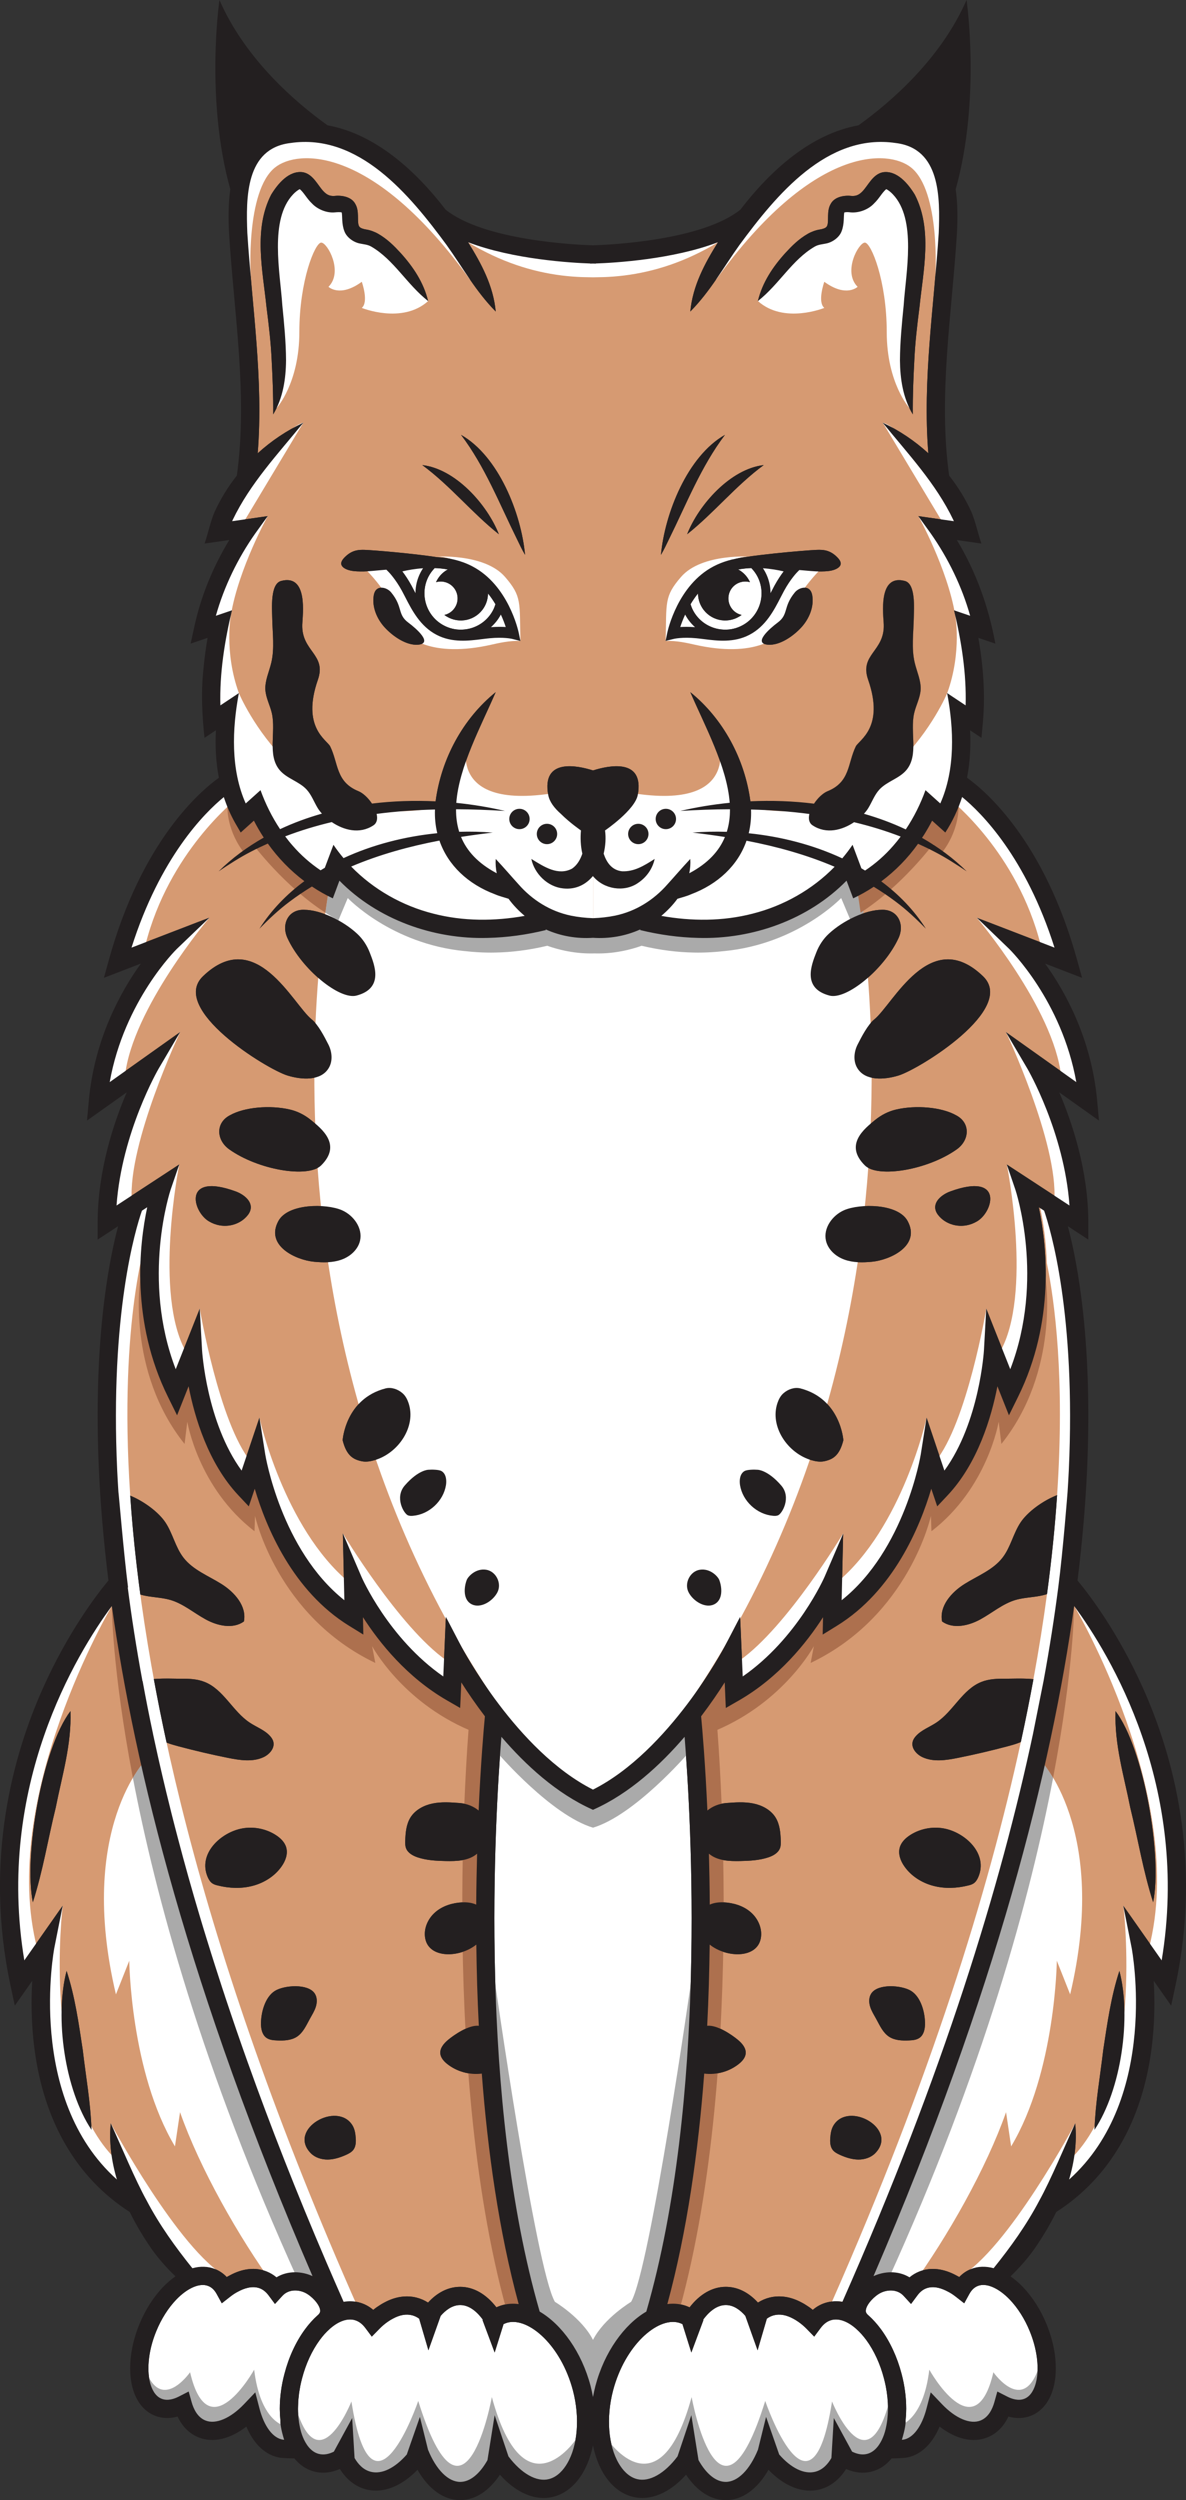 <?xml version="1.0" encoding="utf-8"?>
<!-- Generator: Adobe Illustrator 28.3.0, SVG Export Plug-In . SVG Version: 6.00 Build 0)  -->
<svg version="1.1" id="lynx_00000168835694501622161240000015822708079448573592_"
	 xmlns="http://www.w3.org/2000/svg" xmlns:xlink="http://www.w3.org/1999/xlink" x="0px" y="0px" viewBox="0 0 232.479 490"
	 enable-background="new 0 0 232.479 490" xml:space="preserve">
<rect x="0" y="0" width="232.479" height="490" fill="#333333" stroke="none"/>
<g id="lynx">
	<g>
		<path fill="#D69A72" d="M173.229,122.411c-0.064-1.865-1.208-9.969,4.138-8.554c2.165,0.572,1.787,5.324,1.751,7.311
			c-0.05,2.909-0.486,5.867,0.179,8.697c0.422,1.794,1.279,3.53,1.165,5.36c-0.107,1.586-0.922,3.023-1.272,4.567
			c-0.843,3.73,0.936,8.211-1.529,11.141c-1.408,1.672-3.809,2.208-5.288,3.816c-0.958,1.043-1.436,2.423-2.173,3.63
			c-1.558,2.58-6.732,6.16-10.92,3.38c-2.058-1.365,0.672-5.76,2.951-6.696c4.452-1.815,3.895-5.438,5.517-8.769
			c0.622-1.265,5.689-3.702,2.423-13.056C168.419,128.228,173.393,127.706,173.229,122.411z"/>
		<path fill="#D69A72" d="M210.554,314.756c-4.402,31.559-15.15,75.266-39.334,131.344c2.065-0.958,4.81-1.143,7.061,0.229
			c0.579-0.486,1.215-0.865,1.908-1.143c2.23-0.872,4.738-0.6,7.289,0.786c0.179,0.093,0.364,0.193,0.557,0.3
			c0.658-0.693,1.429-1.222,2.308-1.565c1.365-0.55,2.873-0.586,4.424-0.164c3.352-4.166,6.446-8.469,8.94-13.214
			c2.323-4.202,5.017-10.755,7.061-15.186c0.357,3.738-0.143,7.447-1.208,11.027c17.816-15.958,12.328-45.065,12.27-45.387
			l-1.644-8.29l7.525,10.72C233.366,350.088,217.486,324.154,210.554,314.756z M214.542,417.428
			c0.179-5.381,1.101-10.398,1.715-15.665c0.8-5.245,1.501-10.369,3.166-15.493C221.81,395.41,219.787,409.546,214.542,417.428z
			 M226.04,372.828c-1.987-6.167-2.952-12.328-4.488-18.559c-1.251-6.31-3.116-12.313-2.887-18.909
			C224.218,342.656,227.87,363.802,226.04,372.828z"/>
		<path fill="#D69A72" d="M21.925,314.756c-6.932,9.398-22.811,35.339-17.159,69.456l7.525-10.72l-1.644,8.29
			c-0.057,0.322-5.546,29.436,12.27,45.387c-1.065-3.58-1.565-7.289-1.208-11.027c2.058,4.466,4.724,10.962,7.061,15.186
			c2.494,4.745,5.589,9.047,8.94,13.221c1.551-0.429,3.066-0.386,4.431,0.157c0.872,0.35,1.644,0.872,2.301,1.565
			c0.207-0.121,0.415-0.229,0.615-0.329c2.494-1.358,5.01-1.629,7.218-0.765c0.7,0.279,1.344,0.665,1.922,1.151
			c2.251-1.372,4.995-1.186,7.061-0.236C37.075,390.022,26.327,346.315,21.925,314.756z M10.927,354.268
			c-1.536,6.232-2.501,12.385-4.488,18.559c-1.83-8.997,1.815-30.151,7.375-37.469C14.043,341.948,12.177,347.958,10.927,354.268z
			 M13.056,386.27c1.665,5.124,2.366,10.248,3.166,15.493c0.615,5.267,1.536,10.284,1.715,15.665
			C12.699,409.574,10.669,395.396,13.056,386.27z"/>
		<path fill="#D69A72" d="M94.44,406.401c-2.394,0.3-4.902-0.386-6.789-1.894c-0.65-0.522-1.265-1.208-1.344-2.037
			c-0.093-1.051,0.686-1.972,1.494-2.651c1.208-1.015,4.102-3.001,6.053-2.787c-0.279-5.474-0.429-10.82-0.486-15.915
			c-3.259,2.623-9.297,2.801-10.026-1.251c-0.343-1.894,0.55-3.873,2.015-5.124c1.458-1.251,3.402-1.822,5.324-1.908
			c0.893-0.036,1.865,0.079,2.666,0.45c0.021-3.495,0.086-6.839,0.172-9.983c-1.636,1.408-4.016,1.494-6.182,1.443
			c-1.844-0.043-3.709-0.136-5.453-0.715c-0.972-0.322-1.98-0.886-2.315-1.851c-0.157-0.45-0.15-0.943-0.136-1.422
			c0.05-1.587,0.2-3.244,1.05-4.588c0.943-1.479,2.63-2.365,4.352-2.708c1.729-0.35,3.509-0.221,5.26-0.086
			c1.479,0.121,2.758,0.665,3.723,1.465c0.414-9.233,0.986-15.865,1.229-18.466c-1.851-2.43-3.409-4.724-4.624-6.639l-0.222,5.01
			l-2.544-1.465c-7.868-4.524-13.292-11.313-16.508-16.322l0.071,3.402l-2.794-1.722c-11.07-6.825-16.265-19.331-18.495-26.856
			l-1.165,3.452l-2.044-2.173c-5.896-6.274-8.561-15.222-9.755-21.361l-2.258,5.689l-1.779-3.602
			c-7.339-14.829-5.639-29.836-4.073-37.183l-1.036,0.679c-1.258,3.609-6.267,20.217-4.845,50.961
			c0.064,1.344,0.143,2.737,0.236,4.159c3.423,0.686,7.532,3.459,9.205,5.967c1.444,2.158,1.951,4.86,3.545,6.918
			c1.858,2.408,4.874,3.545,7.446,5.16c2.58,1.615,5.002,4.359,4.402,7.347c-2.151,1.536-5.188,0.858-7.504-0.414
			c-2.323-1.272-4.395-3.08-6.939-3.816c-2.608-0.75-5.646-0.365-7.804-2.008c-0.193-0.15-0.364-0.307-0.529-0.472
			c0.736,5.71,1.679,11.834,2.894,18.402c2.151-0.715,5.981-0.457,7.489-0.472c1.586-0.021,3.202,0.036,4.674,0.622
			c3.73,1.465,5.51,5.76,8.847,7.975c1.329,0.886,2.916,1.444,3.988,2.623c0.3,0.329,0.557,0.707,0.657,1.143
			c0.307,1.258-0.758,2.465-1.937,3.016c-2.151,0.993-4.659,0.593-6.982,0.129c-3.244-0.65-6.468-1.408-9.669-2.258
			c-1.572-0.422-3.187-0.886-4.452-1.915c-0.193-0.157-0.379-0.336-0.55-0.514c6.267,29.457,17.559,66.519,37.361,111.298
			c1.008-0.172,2.001-0.143,2.966,0.1c1.043,0.264,1.994,0.758,2.837,1.479c0.236-0.193,0.472-0.364,0.707-0.536
			c0.579-0.4,1.058-0.693,1.515-0.929c2.065-1.115,4.238-1.451,6.26-0.943c0.8,0.2,1.558,0.529,2.265,0.979
			c1.851-2.022,4.009-3.087,6.31-3.087c2.601,0,5.074,1.415,7.089,4.016c0.422-0.193,0.872-0.357,1.329-0.472
			c0.986-0.25,2.008-0.3,3.03-0.164C97.777,437.245,95.583,421.523,94.44,406.401z M42.685,369.533
			c-0.364-0.086-0.729-0.193-1.043-0.4c-0.429-0.286-0.707-0.743-0.915-1.215c-2.015-4.609,2.58-8.797,6.732-9.562
			c2.237-0.414,4.624,0.043,6.546,1.258c0.943,0.593,1.815,1.422,2.108,2.494c0.35,1.265-0.157,2.616-0.908,3.68
			c-1.322,1.901-3.402,3.216-5.646,3.809C47.323,370.198,44.936,370.098,42.685,369.533z M58.214,399.169
			c-1.136,0.743-2.58,0.8-3.931,0.736c-0.736-0.029-1.522-0.107-2.108-0.55c-0.765-0.579-0.993-1.629-1.015-2.58
			c-0.043-2.194,0.736-5.338,2.73-6.582c1.787-1.115,6.482-1.494,7.804,0.514c0.493,0.743,0.486,1.729,0.221,2.58
			c-0.264,0.858-0.757,1.615-1.186,2.401C60.03,396.954,59.422,398.369,58.214,399.169z M69.291,421.309
			c-0.364,0.493-0.929,0.786-1.486,1.036c-1.122,0.5-2.315,0.886-3.545,0.908c-1.229,0.014-2.501-0.379-3.359-1.265
			c-4.574-4.717,5.203-10.277,8.183-5.446c0.443,0.722,0.586,1.586,0.643,2.437C69.791,419.779,69.763,420.659,69.291,421.309z"/>
		<path fill="#D69A72" d="M204.666,237.282l-1.043-0.679c1.565,7.347,3.266,22.354-4.073,37.183l-1.779,3.602l-2.258-5.689
			c-1.194,6.139-3.859,15.086-9.755,21.361l-2.044,2.173l-1.165-3.452c-2.23,7.525-7.425,20.031-18.495,26.856l-2.794,1.722
			l0.071-3.402c-3.216,5.01-8.64,11.799-16.508,16.322l-2.551,1.465l-0.214-5.01c-1.215,1.915-2.773,4.209-4.624,6.646
			c0.243,2.594,0.815,9.226,1.229,18.459c0.965-0.8,2.244-1.344,3.723-1.465c1.751-0.136,3.53-0.264,5.26,0.086
			c1.722,0.343,3.409,1.229,4.352,2.708c0.85,1.344,1.001,3.002,1.05,4.588c0.014,0.479,0.021,0.972-0.136,1.422
			c-0.336,0.965-1.343,1.529-2.315,1.851c-1.744,0.579-3.609,0.672-5.453,0.715c-2.165,0.05-4.545-0.036-6.182-1.443
			c0.086,3.144,0.15,6.489,0.164,9.983c0.808-0.372,1.779-0.486,2.673-0.45c1.922,0.086,3.866,0.658,5.324,1.908
			c1.465,1.251,2.358,3.23,2.015,5.124c-0.729,4.052-6.768,3.873-10.026,1.251c-0.064,5.095-0.207,10.441-0.486,15.915
			c1.951-0.214,4.845,1.772,6.053,2.787c0.808,0.679,1.586,1.601,1.494,2.651c-0.079,0.829-0.693,1.515-1.344,2.037
			c-1.887,1.508-4.395,2.194-6.789,1.894c-1.143,15.122-3.337,30.844-7.225,45.172c1.022-0.136,2.037-0.086,3.023,0.164
			c0.464,0.114,0.908,0.279,1.336,0.479c2.015-2.609,4.488-4.023,7.089-4.023c2.301,0,4.459,1.065,6.31,3.087
			c0.707-0.45,1.465-0.779,2.265-0.979c2.015-0.507,4.195-0.172,6.296,0.965c0.422,0.214,0.9,0.507,1.472,0.9
			c0.236,0.172,0.479,0.35,0.715,0.543c0.843-0.722,1.787-1.215,2.837-1.479c0.965-0.243,1.958-0.271,2.966-0.1
			c19.803-44.779,31.094-81.841,37.361-111.298c-0.172,0.179-0.357,0.357-0.55,0.514c-1.265,1.029-2.88,1.494-4.452,1.915
			c-3.202,0.85-6.425,1.608-9.669,2.258c-2.323,0.465-4.831,0.865-6.982-0.129c-1.179-0.55-2.244-1.758-1.937-3.016
			c0.1-0.436,0.357-0.815,0.657-1.143c1.072-1.179,2.658-1.737,3.988-2.623c3.337-2.215,5.117-6.51,8.847-7.975
			c1.472-0.586,3.087-0.643,4.674-0.622c1.508,0.014,5.338-0.243,7.489,0.472c1.215-6.568,2.158-12.692,2.894-18.402
			c-0.164,0.164-0.336,0.322-0.529,0.472c-2.158,1.644-5.195,1.258-7.811,2.008c-2.537,0.736-4.609,2.544-6.932,3.816
			c-2.315,1.272-5.353,1.951-7.504,0.414c-0.6-2.987,1.822-5.731,4.402-7.347c2.573-1.615,5.588-2.751,7.447-5.16
			c1.594-2.058,2.101-4.759,3.545-6.918c1.672-2.508,5.781-5.281,9.205-5.967c0.093-1.422,0.172-2.816,0.236-4.159
			C210.926,257.506,205.916,240.905,204.666,237.282z M171.578,421.988c-0.858,0.886-2.13,1.279-3.359,1.265
			c-1.229-0.021-2.423-0.407-3.545-0.908c-0.557-0.25-1.122-0.543-1.486-1.036c-0.472-0.65-0.5-1.529-0.436-2.33
			c0.057-0.85,0.2-1.715,0.643-2.437C166.375,411.711,176.151,417.271,171.578,421.988z M180.304,399.355
			c-0.586,0.443-1.372,0.522-2.108,0.55c-1.358,0.064-2.794,0.007-3.931-0.736c-1.208-0.801-1.815-2.215-2.515-3.48
			c-0.429-0.786-0.922-1.544-1.186-2.401c-0.264-0.85-0.271-1.837,0.222-2.58c1.322-2.008,6.017-1.629,7.804-0.514
			c1.994,1.243,2.773,4.388,2.73,6.582C181.297,397.726,181.068,398.776,180.304,399.355z M185.02,358.356
			c4.152,0.765,8.747,4.952,6.732,9.562c-0.207,0.472-0.486,0.929-0.915,1.215c-0.314,0.207-0.679,0.314-1.043,0.4
			c-2.251,0.565-4.638,0.665-6.875,0.064c-2.244-0.593-4.324-1.908-5.646-3.809c-0.75-1.065-1.258-2.415-0.908-3.68
			c0.293-1.072,1.165-1.901,2.108-2.494C180.396,358.399,182.783,357.942,185.02,358.356z"/>
		<path fill="#D69A72" d="M201.4,209.468l-4.231-7.196l13.807,9.812c-2.844-15.987-13.035-25.984-13.142-26.092l-6.353-6.125
			l15.222,5.86c-5.631-17.744-14.293-26.399-18.109-29.522c-0.786,2.423-1.865,4.76-3.294,6.961
			c-0.565-0.515-1.608-1.451-2.587-2.323c-0.472,0.922-0.986,1.808-1.558,2.73c-3.33,5.381-8.14,9.783-13.914,12.492
			c-0.236-0.65-0.779-2.094-1.301-3.466c-7.475,7.639-18.438,11.527-29.05,11.22c-3.859-0.086-7.69-0.629-11.406-1.536
			c0,0,0.029-0.129,0.036-0.136c-2.887,1.315-6.139,1.865-9.283,1.651c-3.137,0.214-6.389-0.336-9.276-1.651
			c0.021,0.086,0.036,0.136,0.036,0.136c-3.716,0.908-7.547,1.451-11.406,1.536c-10.612,0.307-21.575-3.588-29.057-11.22
			c-0.507,1.372-1.043,2.823-1.293,3.466c-6.753-3.166-12.12-8.647-15.472-15.229c-0.972,0.872-2.015,1.822-2.587,2.33l-1.101-1.901
			c-0.915-1.629-1.644-3.316-2.208-5.045c-3.823,3.13-12.471,11.784-18.095,29.507l15.272-5.881l-6.403,6.146
			c-0.107,0.107-10.298,10.105-13.142,26.092l13.807-9.812l-4.231,7.196c-0.071,0.129-7.204,12.428-8.24,26.799l12.299-8.047
			l-1.686,4.924c-0.064,0.186-5.817,17.523,0.993,35.21l4.71-11.877l0.45,8.118c0.007,0.157,0.865,14.171,7.754,23.626l3.495-10.384
			l1.136,7.196c0.029,0.2,3.087,18.724,15.508,28.593l-0.293-13.106l3.637,8.49c0.05,0.129,5.303,12.113,16.051,19.56l0.507-11.692
			l3.08,5.917c0.114,0.207,10.755,20.382,25.756,27.95c15.007-7.568,25.648-27.742,25.763-27.95l3.08-5.917l0.507,11.692
			c10.748-7.447,16.001-19.431,16.058-19.56l3.63-8.447l-0.293,13.064c12.42-9.876,15.479-28.393,15.508-28.593l1.136-7.196
			l3.495,10.384c6.889-9.455,7.747-23.469,7.754-23.626l0.45-8.118l4.709,11.877c6.811-17.687,1.058-35.025,0.993-35.21
			l-1.679-4.917l12.292,8.04C208.603,221.896,201.471,209.597,201.4,209.468z M59.629,178.31c3.166,0.014,7.59,2.094,10.377,4.688
			c1.101,1.015,1.922,2.28,2.465,3.673c0.979,2.494,2.787,7.039-2.594,8.454c-3.337,0.872-10.734-5.167-13.542-11.299
			C55.091,181.111,56.535,178.195,59.629,178.31z M39.791,191.331c10.384-9.976,17.623,5.51,21.311,8.461
			c1.272,1.015,2.53,3.466,3.266,4.917c0.736,1.444,0.9,3.28,0.043,4.659c-1.544,2.516-5.26,2.287-8.083,1.415
			C52.211,209.511,33.145,197.719,39.791,191.331z M49.053,237.289c-0.2,0.586-0.622,1.079-1.079,1.501
			c-1.536,1.415-4.381,2.158-7.046,0.565c-3.223-1.929-5.153-9.648,5.267-5.853C47.895,234.123,49.639,235.574,49.053,237.289z
			 M44.936,225.262c-2.53-1.801-2.73-5.167,0.107-6.668c2.859-1.622,7.911-2.037,11.756-1.143c1.508,0.343,2.909,1.058,4.109,2.03
			c2.165,1.737,6.146,4.888,2.03,8.94C60.394,230.929,50.625,229.314,44.936,225.262z M61.587,247.294
			c-3.687-0.35-9.633-3.195-7.018-7.99c1.894-3.473,9.419-3.445,12.456-2.115c2.301,1.008,4.102,3.516,3.552,5.96
			c-0.4,1.765-1.922,3.116-3.623,3.723C65.254,247.487,63.388,247.466,61.587,247.294z M73.379,286.192
			c-0.815,0.236-1.679,0.372-2.508,0.193c-1.644-0.357-2.959-1.093-3.709-4.116c0,0,0.529-8.118,8.418-10.155
			c1.151-0.293,2.451,0.164,3.337,0.958c0.565,0.493,0.922,1.186,1.165,1.901C81.647,279.589,78.067,284.863,73.379,286.192z
			 M87.422,291.051c-0.493,3.144-3.316,5.767-6.489,6.032c-0.314,0.029-0.65,0.029-0.951-0.086c-0.8-0.3-2.68-3.495-0.643-5.853
			c2.673-3.087,4.631-3.087,4.631-3.087c0.615-0.05,2.051-0.05,2.58,0.264C87.422,288.836,87.579,290.044,87.422,291.051z
			 M97.498,312.083c-0.9,1.744-3.294,3.223-5.045,2.337c-1.687-0.85-1.544-3.237-0.965-4.759c0.264-0.686,1.772-2.33,3.816-2.008
			C97.248,307.967,98.406,310.332,97.498,312.083z M140.026,314.42c-1.751,0.886-4.145-0.593-5.045-2.337
			c-0.908-1.751,0.25-4.116,2.194-4.431c2.044-0.322,3.552,1.322,3.816,2.008C141.57,311.183,141.713,313.57,140.026,314.42z
			 M192.688,191.331c6.646,6.389-12.42,18.18-16.537,19.452c-2.823,0.872-6.539,1.101-8.083-1.415
			c-0.858-1.379-0.693-3.216,0.043-4.659c0.736-1.451,1.994-3.902,3.266-4.917C175.065,196.84,182.304,181.354,192.688,191.331z
			 M160.008,186.671c0.543-1.394,1.365-2.658,2.465-3.673c2.787-2.594,7.211-4.674,10.377-4.688
			c3.094-0.114,4.538,2.801,3.294,5.517c-2.808,6.132-10.205,12.17-13.542,11.299C157.221,193.71,159.029,189.165,160.008,186.671z
			 M152.497,296.997c-0.3,0.114-0.636,0.114-0.95,0.086c-3.173-0.264-5.996-2.887-6.489-6.032c-0.157-1.008,0-2.215,0.872-2.73
			c0.529-0.314,1.965-0.314,2.58-0.264c0,0,1.958,0,4.631,3.087C155.177,293.503,153.297,296.697,152.497,296.997z M161.609,286.385
			c-0.829,0.179-1.694,0.043-2.508-0.193c-4.688-1.329-8.268-6.603-6.703-11.22c0.243-0.715,0.6-1.408,1.165-1.901
			c0.886-0.793,2.187-1.251,3.337-0.958c7.89,2.037,8.418,10.155,8.418,10.155C164.567,285.291,163.252,286.027,161.609,286.385z
			 M170.892,247.294c-1.801,0.172-3.666,0.193-5.367-0.422c-1.701-0.607-3.223-1.958-3.623-3.723
			c-0.55-2.444,1.251-4.952,3.552-5.96c3.037-1.329,10.562-1.358,12.456,2.115C180.525,244.1,174.579,246.944,170.892,247.294z
			 M169.541,228.42c-4.116-4.052-0.136-7.204,2.03-8.94c1.201-0.972,2.601-1.687,4.109-2.03c3.845-0.893,8.897-0.479,11.756,1.143
			c2.837,1.501,2.637,4.867,0.107,6.668C181.854,229.314,172.085,230.929,169.541,228.42z M191.552,239.354
			c-2.666,1.594-5.51,0.85-7.046-0.565c-0.457-0.422-0.879-0.915-1.079-1.501c-0.586-1.715,1.158-3.166,2.859-3.788
			C196.704,229.707,194.775,237.425,191.552,239.354z"/>
		<path fill="#D69A72" d="M190.165,120.688c-1.615-5.746-4.302-11.256-7.697-16.101l-2.473-3.437c1.615,0.229,4.509,0.643,6.975,1
			c-0.036-0.086-0.071-0.164-0.107-0.25c-3.423-7.154-8.854-12.914-13.835-19.052c3.244,1.515,6.267,3.552,8.94,5.989
			c-1.158-14.457,1.122-28.843,2.037-43.172c0.272-6.953,0.336-16.565-8.411-17.63c-13.449-2.001-23.44,10.198-30.644,19.974
			c-3.187,4.452-5.696,9.062-9.64,13.049c0.472-5.052,2.816-9.397,5.424-13.585c-8.833,3.387-20.331,4.045-23.94,4.166v0.029
			c-0.071,0-0.264-0.007-0.557-0.014c-0.286,0.007-0.479,0.014-0.55,0.014V51.64c-3.609-0.122-15.107-0.779-23.94-4.166
			c2.608,4.188,4.952,8.533,5.424,13.585c-3.945-3.988-6.453-8.597-9.64-13.049c-7.196-9.776-17.194-21.975-30.644-19.974
			c-8.747,1.065-8.683,10.67-8.411,17.63c0.915,14.329,3.194,28.714,2.037,43.172c2.666-2.43,5.696-4.466,8.94-5.989
			C54.47,88.987,49.038,94.747,45.615,101.9c-0.036,0.086-0.072,0.164-0.107,0.25c2.466-0.357,5.353-0.772,6.975-1l-2.473,3.437
			c-3.402,4.845-6.082,10.355-7.697,16.101c1.186-0.407,2.366-0.815,3.152-1.072c-1.436,6.053-2.444,12.378-2.265,18.631
			c1.329-0.886,2.737-1.822,3.623-2.408c-1.322,7.025-1.622,14.986,1.344,21.632c1.058-0.95,2.215-1.994,2.901-2.608
			c1.408,3.902,3.523,7.74,6.289,10.862c1.751,2.022,3.773,3.788,5.996,5.203c0.693-1.851,1.529-4.095,2.008-5.36
			c4.538,6.746,11.734,11.52,19.595,13.5c5.831,1.508,11.956,1.494,17.895,0.436c-1.179-0.986-2.265-2.115-3.173-3.359
			c-0.85-0.272-1.865-0.522-2.616-0.858c-7.933-2.973-12.735-9.691-11.67-18.273c1.101-8.247,5.31-16.129,11.777-21.361
			c-5.102,11.777-14.707,27.621,0.2,35.496c-0.186-0.908-0.264-1.844-0.2-2.808c1.672,1.787,3.052,3.409,4.466,4.967
			c2.723,3.109,6.224,5.295,10.234,6.139c1.422,0.293,2.88,0.45,4.374,0.507c1.487-0.057,2.944-0.214,4.367-0.507
			c4.009-0.843,7.511-3.03,10.234-6.139c1.415-1.558,2.794-3.18,4.467-4.967c0.064,0.965-0.014,1.901-0.2,2.808
			c14.907-7.875,5.303-23.726,0.2-35.496c6.467,5.231,10.677,13.114,11.777,21.361c1.065,8.583-3.738,15.3-11.67,18.273
			c-0.743,0.343-1.772,0.6-2.623,0.865c-0.9,1.236-1.994,2.365-3.166,3.352c5.939,1.058,12.063,1.072,17.895-0.436
			c7.861-1.979,15.058-6.753,19.595-13.5c0.472,1.258,1.315,3.516,2.008,5.36c2.23-1.415,4.245-3.18,5.996-5.203
			c2.766-3.123,4.881-6.961,6.289-10.862c0.672,0.615,1.837,1.658,2.901,2.608c2.966-6.646,2.666-14.607,1.344-21.632
			c0.879,0.593,2.294,1.529,3.623,2.408c0.179-6.253-0.829-12.585-2.265-18.631C187.793,119.881,188.979,120.281,190.165,120.688z
			 M153.962,49.567c1.258-1.365,2.58-2.709,4.388-3.745c0.665-0.386,1.558-0.722,2.351-0.843c0.386-0.057,0.965-0.207,1.193-0.414
			c0.143-0.122,0.207-0.2,0.271-0.386c0.343-0.95-0.143-2.787,0.629-4.138c0.743-1.515,2.766-1.808,4.188-1.637
			c0.808,0.043,1.394-0.2,2.037-0.858c1.122-1.122,2.037-3.373,4.016-3.78c2.801-0.45,5.031,2.315,6.296,4.402
			c3.495,6.818,1.644,14.865,0.908,22.025c-0.45,3.516-0.865,7.011-1.015,10.484c-0.186,3.488-0.322,6.868-0.293,10.534
			c-1.93-3.152-2.494-6.968-2.523-10.598c0.021-3.645,0.379-7.232,0.729-10.777c0.422-6.403,2.587-16.801-2.115-21.746
			c-0.343-0.372-0.95-0.893-1.315-1.015c-0.836,0.715-1.351,1.815-2.365,2.787c-1.122,1.236-3.137,1.994-4.895,1.729
			c-0.414-0.043-0.743,0-0.943,0.043c-0.172,0.643,0.043,2.201-0.522,3.659c-0.443,1.258-1.858,2.215-3.066,2.437
			c-0.8,0.172-1.487,0.186-2.223,0.607c-4.438,2.587-6.932,7.361-11.134,10.67C149.438,55.363,151.482,52.304,153.962,49.567z
			 M149.703,91.152c-5.496,4.045-9.691,9.326-15.015,13.557C136.982,98.885,143.192,91.896,149.703,91.152z M58.772,37.076
			c-0.357,0.129-0.972,0.636-1.315,1.015c-4.702,4.945-2.537,15.336-2.115,21.746c0.35,3.545,0.707,7.132,0.729,10.777
			c-0.029,3.63-0.593,7.446-2.523,10.598c0.029-3.666-0.107-7.046-0.293-10.534c-0.15-3.473-0.565-6.968-1.015-10.484
			c-0.736-7.161-2.587-15.208,0.908-22.025c1.265-2.087,3.495-4.852,6.296-4.402c1.98,0.407,2.894,2.658,4.016,3.78
			c0.643,0.657,1.229,0.9,2.037,0.858c1.422-0.172,3.445,0.121,4.188,1.637c0.772,1.351,0.293,3.187,0.629,4.138
			c0.064,0.186,0.129,0.264,0.272,0.386c0.229,0.207,0.808,0.357,1.193,0.414c0.793,0.122,1.687,0.457,2.351,0.843
			c1.808,1.036,3.13,2.38,4.388,3.745c2.48,2.737,4.524,5.796,5.403,9.44c-4.195-3.302-6.696-8.083-11.134-10.67
			c-0.736-0.422-1.422-0.436-2.223-0.607c-1.215-0.222-2.623-1.179-3.066-2.437c-0.565-1.451-0.35-3.023-0.522-3.659
			c-0.236-0.086-0.886-0.057-1.286-0.014c-1.658,0.179-3.509-0.629-4.552-1.758C60.122,38.898,59.601,37.783,58.772,37.076z
			 M97.791,104.709c-5.324-4.231-9.519-9.512-15.015-13.557C89.287,91.896,95.497,98.878,97.791,104.709z M73.2,161.759
			c-4.188,2.78-9.362-0.8-10.92-3.38c-0.736-1.208-1.215-2.587-2.173-3.63c-1.479-1.608-3.881-2.144-5.288-3.816
			c-2.465-2.93-0.686-7.411-1.529-11.141c-0.35-1.544-1.165-2.98-1.272-4.567c-0.114-1.83,0.743-3.566,1.165-5.36
			c0.665-2.83,0.229-5.789,0.179-8.697c-0.036-1.987-0.414-6.739,1.751-7.311c5.345-1.415,4.202,6.689,4.138,8.554
			c-0.164,5.295,4.81,5.817,3.059,10.827c-3.266,9.355,1.801,11.792,2.416,13.056c1.629,3.33,1.072,6.953,5.524,8.769
			C72.529,155.999,75.259,160.394,73.2,161.759z M81.94,126.356c-2.33,0.186-4.981-1.701-6.517-3.373
			c-1.558-1.694-2.544-4.052-2.158-6.317c0.379-2.18,2.558-1.601,3.409-0.565c2.358,2.873,1.179,4.302,3.366,5.924
			C81.619,123.197,84.949,126.113,81.94,126.356z M100.35,125.205c-0.014,0-1.608-0.379-4.366-0.114
			c-0.479,0.043-0.979,0.107-1.494,0.172c-2.616,0.329-5.874,0.743-8.912-0.843c-3.209-1.672-4.831-4.831-6.139-7.375
			c-0.221-0.436-0.436-0.85-0.65-1.243c-1.258-2.308-2.551-3.638-2.566-3.652l-0.493-0.5c-2.165,0.207-3.888,0.35-4.474,0.35
			c-0.85,0.007-1.729,0-2.537-0.172c-0.815-0.172-1.558-0.55-1.772-1.065c-0.229-0.557,0.193-1.129,0.693-1.615
			c0.536-0.529,1.229-1.036,2.172-1.258c0.55-0.129,1.151-0.143,1.729-0.121c1.822,0.071,9.347,0.693,14.114,1.429
			c2.251,0.121,4.674,0.614,6.925,1.794c7.053,3.673,8.997,12.578,9.083,12.956l0.35,1.679L100.35,125.205z M101.364,105.717
			c-3.445-6.953-6.282-14.264-10.991-20.489c7.361,4.181,11.806,15.415,12.549,23.519
			C102.336,107.753,101.85,106.731,101.364,105.717z M125.098,173.029c-2.737,1.929-6.775,1.258-8.876-1.329
			c-1.379,1.651-3.316,2.687-5.817,2.423c-3.102-0.307-5.674-2.937-6.253-5.781c2.566,1.594,5.274,3.344,7.982,1.901
			c0.986-0.672,1.601-1.729,2.015-2.93c-0.343-1.515-0.407-3.094-0.272-4.552c0,0-5.881-4.009-6.417-6.975
			c-1.308-7.232,5.674-5.774,8.783-4.788c3.102-0.986,10.084-2.444,8.776,4.788c-0.536,2.966-6.417,6.975-6.417,6.975
			c0.193,1.422,0.1,3.016-0.271,4.552c0.593,1.772,1.622,3.23,3.602,3.452c2.337,0.093,4.209-1.015,6.396-2.423
			C127.935,170.17,126.82,171.871,125.098,173.029z M129.557,108.754c0.743-8.104,5.188-19.345,12.549-23.526
			c-4.709,6.224-7.547,13.535-10.991,20.489C130.629,106.731,130.143,107.753,129.557,108.754z M146.901,124.419
			c-3.037,1.586-6.296,1.172-8.912,0.843c-0.515-0.064-1.015-0.129-1.494-0.172c-2.758-0.265-4.352,0.114-4.366,0.114l-1.658,0.407
			l0.343-1.665c0.086-0.379,2.03-9.283,9.083-12.956c0.915-0.479,1.865-0.843,2.816-1.122c3.059-0.986,15.065-2.008,17.423-2.101
			c0.586-0.021,1.186-0.007,1.737,0.121c0.943,0.222,1.637,0.729,2.173,1.258c0.493,0.486,0.922,1.058,0.693,1.615
			c-0.214,0.515-0.958,0.893-1.772,1.065c-0.808,0.172-1.687,0.179-2.544,0.172c-0.507,0-1.915-0.107-3.738-0.279l-0.429,0.436
			c-0.014,0.007-1.308,1.336-2.566,3.645c-0.214,0.393-0.429,0.815-0.65,1.243C151.732,119.588,150.11,122.747,146.901,124.419z
			 M150.539,126.356c-3.009-0.243,0.322-3.159,1.894-4.331c2.194-1.622,1.015-3.052,3.373-5.924c0.85-1.036,3.03-1.615,3.409,0.565
			c0.386,2.265-0.6,4.624-2.158,6.317C155.52,124.655,152.868,126.541,150.539,126.356z M180.461,135.224
			c-0.107,1.586-0.922,3.023-1.272,4.567c-0.843,3.73,0.936,8.211-1.529,11.141c-1.408,1.672-3.809,2.208-5.288,3.816
			c-0.958,1.043-1.436,2.423-2.173,3.63c-1.558,2.58-6.732,6.16-10.92,3.38c-2.058-1.365,0.672-5.76,2.951-6.696
			c4.452-1.815,3.895-5.438,5.517-8.769c0.622-1.265,5.689-3.702,2.423-13.056c-1.751-5.01,3.223-5.531,3.059-10.827
			c-0.064-1.865-1.208-9.969,4.138-8.554c2.165,0.572,1.787,5.324,1.751,7.311c-0.05,2.909-0.486,5.867,0.179,8.697
			C179.717,131.658,180.575,133.395,180.461,135.224z"/>
	</g>
	<g>
		<polygon fill="#FFFFFF" points="77.588,111.334 81.888,118.054 83.969,110.84 		"/>
		<polygon fill="#FFFFFF" points="97.687,117.083 101.033,124.228 94.721,124.228 96.24,121.384 97.877,118.956 		"/>
		<polygon fill="#FFFFFF" points="155.015,111.334 150.714,118.054 148.633,110.84 		"/>
		<polygon fill="#FFFFFF" points="134.915,117.083 131.569,124.228 137.882,124.228 136.362,121.384 134.725,118.956 		"/>
		<path fill="#FFFFFF" d="M203.386,464.166c0,1.036-0.107,1.994-0.329,2.83c-0.3,1.143-0.929,2.616-2.265,3.137
			c-1.172,0.465-2.473,0.021-3.352-0.429l-1.944-0.993l-0.586,2.101c-0.364,1.286-1.129,2.959-2.709,3.58
			c-2.015,0.808-4.902-0.422-7.547-3.194l-2.215-2.323l-0.808,3.109c-0.929,3.609-2.68,5.917-4.645,6.174
			c-0.05,0-0.121,0.007-0.2,0.014c0.665-2.208,0.757-3.223,0.722-3.752c0.021-0.193,0.029-0.407,0.05-0.615
			c0.007-0.143,0.029-0.286,0.036-0.436c0.021-0.336,0.029-0.693,0.036-1.058c0-0.057,0.007-0.114,0.007-0.179v-0.014
			c0-2.28-0.307-4.602-0.915-6.896c-0.85-3.244-2.237-6.253-4.031-8.711c-0.757-1.022-1.558-1.915-2.401-2.673l-0.136-0.122
			c-0.414-0.372-0.472-0.657-0.429-0.986c0.157-1.172,1.708-2.773,2.93-3.366c1.351-0.658,3.252-0.722,4.467,0.593l1.458,1.594
			l1.286-1.729c0.465-0.622,1.022-1.072,1.644-1.315c1.508-0.593,3.152,0,4.324,0.636c0.464,0.229,0.965,0.55,1.522,0.986
			l1.651,1.293l1.008-1.837c0.436-0.786,0.972-1.293,1.651-1.565c1.644-0.657,4.045,0.364,6.26,2.666
			c1.579,1.651,2.937,3.795,3.916,6.189c0.707,1.715,1.172,3.452,1.401,5.153C203.344,462.772,203.386,463.487,203.386,464.166z"/>
		<path fill="#FFFFFF" d="M174.065,472.105c0,0.15-0.014,0.293-0.014,0.443c-0.014,0.479-0.043,0.936-0.093,1.365
			c-0.007,0.107-0.014,0.222-0.029,0.322v0.014c-0.05,0.4-0.107,0.786-0.186,1.186c-0.157,0.822-0.372,1.572-0.643,2.222
			c-0.522,1.272-1.494,2.88-3.151,3.287c-1.036,0.264-2.065-0.029-2.923-0.45l-3.58-6.589l-0.472,7.84
			c-0.665,1.158-1.672,2.315-3.173,2.694c-2.165,0.55-4.745-0.715-7.096-3.423h0.021l-2.558-7.332l-1.587,6.425
			c-1.608,3.959-3.973,6.317-6.317,6.317c-1.901,0-3.809-1.536-5.338-4.266l-1.408-8.811l-2.708,8.083
			c-2.53,3.366-5.517,5.06-7.933,4.445c-1.722-0.436-2.887-1.887-3.559-3.023c-2.094-3.537-2.53-9.026-1.143-14.336
			c2.337-8.883,8.669-14.35,12.778-13.321c0.286,0.072,0.557,0.179,0.822,0.307l1.744,5.567l2.38-6.389h-0.1
			c0.979-1.351,2.53-2.916,4.467-2.916c1.572,0,2.88,1.015,3.838,2.123l2.401,6.746l1.815-6.203c0.436-0.314,0.9-0.543,1.394-0.665
			c1.151-0.293,2.401-0.071,3.766,0.665c0.307,0.157,0.65,0.364,1.079,0.665c0.543,0.386,1.079,0.843,1.586,1.358l1.458,1.501
			l1.251-1.679c0.636-0.85,1.351-1.372,2.18-1.586c1.415-0.35,3.087,0.243,4.731,1.679c0.036,0.036,0.071,0.064,0.107,0.1
			l0.007,0.007c0.672,0.593,1.322,1.322,1.937,2.151c1.522,2.087,2.716,4.681,3.452,7.504c0.129,0.5,0.25,1,0.35,1.501
			C173.915,469.133,174.065,470.633,174.065,472.105z"/>
		<path fill="#FFFFFF" d="M111.162,482.854c-0.672,1.136-1.837,2.587-3.566,3.023c-2.401,0.615-5.396-1.079-7.925-4.445
			l-2.709-8.083l-1.408,8.819c-1.529,2.723-3.437,4.259-5.338,4.259c-2.344,0-4.709-2.358-6.317-6.317l-1.587-6.425l-2.558,7.332
			h0.021c-2.351,2.708-4.931,3.973-7.096,3.423c-1.501-0.379-2.508-1.536-3.173-2.694l-0.472-7.84l-3.587,6.589
			c-0.85,0.429-1.887,0.715-2.93,0.45c-1.644-0.407-2.616-2.015-3.137-3.28c-0.272-0.657-0.486-1.408-0.643-2.237
			c-0.079-0.393-0.143-0.779-0.186-1.193c-0.086-0.65-0.129-1.365-0.136-2.122c0-0.3,0.021-0.607,0.029-0.915
			c0.014-0.186,0.007-0.379,0.021-0.565c0.021-0.35,0.064-0.708,0.107-1.058c0.014-0.143,0.021-0.293,0.043-0.443
			c0.057-0.4,0.129-0.8,0.2-1.201c0.021-0.1,0.029-0.2,0.05-0.3c0.1-0.507,0.221-1.008,0.35-1.508
			c0.736-2.816,1.93-5.41,3.452-7.489c0.615-0.843,1.265-1.565,1.937-2.158v-0.007c0.021-0.021,0.043-0.036,0.064-0.057
			c0.014-0.014,0.036-0.029,0.05-0.043c1.644-1.436,3.323-2.03,4.724-1.679c0.836,0.214,1.551,0.736,2.187,1.586l1.251,1.679
			l1.465-1.501c0.5-0.515,1.036-0.972,1.572-1.351c0.436-0.307,0.779-0.515,1.129-0.693c1.322-0.715,2.573-0.936,3.723-0.643
			c0.493,0.122,0.958,0.35,1.394,0.665l1.815,6.203l2.401-6.746c0.958-1.108,2.265-2.123,3.838-2.123
			c1.937,0,3.487,1.565,4.466,2.916h-0.107l2.387,6.389l1.744-5.567c0.264-0.129,0.536-0.236,0.815-0.307
			c4.109-1.036,10.448,4.438,12.785,13.321C113.692,473.828,113.256,479.316,111.162,482.854z"/>
		<path fill="#FFFFFF" d="M62.324,453.718l-0.136,0.122c-0.836,0.75-1.644,1.651-2.401,2.68c-1.794,2.444-3.18,5.453-4.023,8.697
			c-0.615,2.301-0.922,4.624-0.922,6.903v0.014c0.007,0.429,0.021,0.836,0.043,1.243c0.007,0.143,0.021,0.272,0.036,0.415
			c0.014,0.214,0.029,0.429,0.05,0.629c-0.036,0.529,0.057,1.544,0.722,3.752c-0.064,0-0.121-0.007-0.164-0.014
			c-2.001-0.257-3.752-2.566-4.681-6.174l-0.808-3.109l-2.215,2.323c-2.644,2.773-5.531,4.002-7.547,3.194
			c-1.579-0.622-2.344-2.294-2.708-3.58l-0.586-2.101l-1.944,0.993c-0.879,0.45-2.173,0.893-3.352,0.429
			c-1.336-0.522-1.965-1.994-2.266-3.137c-0.364-1.386-0.429-3.102-0.186-4.96c0.222-1.708,0.693-3.445,1.401-5.16
			c0.979-2.394,2.337-4.531,3.916-6.182c2.223-2.308,4.624-3.323,6.267-2.666c0.672,0.264,1.208,0.772,1.644,1.558l1.008,1.837
			l1.651-1.293c0.557-0.436,1.058-0.757,1.586-1.022c1.108-0.6,2.751-1.193,4.252-0.607c0.629,0.25,1.179,0.7,1.651,1.322
			l1.286,1.729l1.458-1.594c1.215-1.322,3.116-1.251,4.466-0.593c1.222,0.593,2.773,2.194,2.93,3.366
			C62.795,453.06,62.738,453.346,62.324,453.718z"/>
		<path fill="#FFFFFF" d="M126.691,453.046c-4.316,2.523-8.226,7.911-9.976,14.564c-0.186,0.729-0.343,1.458-0.479,2.187
			c-0.129-0.729-0.286-1.458-0.472-2.187c-1.751-6.646-5.66-12.042-9.976-14.564c-11.977-41.478-8.819-96.241-7.504-112.649
			c4.738,5.524,10.805,11.106,17.802,14.236l0.15-0.343l0.157,0.343c6.996-3.13,13.064-8.711,17.802-14.236
			C135.51,356.805,138.669,411.568,126.691,453.046z"/>
		<path fill="#FFFFFF" d="M145.443,122.604c-0.808,0.422-1.679,0.679-2.558,0.772c-0.121,0.007-0.243,0.014-0.357,0.021
			c-0.843,0.043-1.694-0.057-2.516-0.314c-1.822-0.572-3.309-1.815-4.188-3.502c-0.193-0.379-0.343-0.765-0.465-1.158
			c0.422-0.707,0.908-1.429,1.465-2.115c0.007,0.95,0.257,1.908,0.793,2.773c1.551,2.508,4.831,3.273,7.332,1.729
			c0.15-0.093,0.286-0.179,0.422-0.286c-0.843-0.186-1.608-0.707-2.094-1.493c-0.965-1.558-0.486-3.602,1.072-4.567
			c0.829-0.507,1.787-0.614,2.658-0.364c-0.093-0.207-0.2-0.422-0.329-0.622c-0.5-0.815-1.186-1.436-1.972-1.865
			c0.865-0.157,1.729-0.25,2.566-0.279c0.472,0.486,0.879,1.036,1.201,1.651C150.289,116.472,148.931,120.788,145.443,122.604z"/>
		<path fill="#FFFFFF" d="M97.119,118.423c-0.122,0.393-0.272,0.779-0.465,1.158c-0.879,1.687-2.366,2.93-4.188,3.502
			c-0.822,0.257-1.672,0.357-2.516,0.314c-0.114-0.007-0.236-0.014-0.357-0.021c-0.879-0.093-1.751-0.35-2.558-0.772
			c-3.488-1.815-4.845-6.132-3.03-9.619c0.322-0.615,0.736-1.165,1.201-1.651c0.843,0.029,1.701,0.114,2.566,0.279
			c-0.786,0.429-1.472,1.05-1.972,1.865c-0.129,0.2-0.236,0.414-0.329,0.622c0.872-0.25,1.829-0.143,2.659,0.364
			c1.558,0.965,2.037,3.009,1.072,4.567c-0.486,0.786-1.251,1.308-2.094,1.493c0.136,0.107,0.272,0.193,0.422,0.286
			c2.501,1.544,5.781,0.779,7.332-1.729c0.536-0.865,0.786-1.83,0.793-2.773C96.212,116.994,96.698,117.715,97.119,118.423z"/>
		<path fill="#FFFFFF" d="M46.823,135.839c0,0,12.121,29.13,40.398,22.036c0,0,1.719-9.663,4.499-12.989
			c0,0-5.254,15.099,19.459,10.081l5.061,11.312v15.744l-11.016-1.768c0,0-23.795,6.735-39.171-10.305l-1.325,3.527
			c0,0-12.343-8.668-13.882-14.96l-2.739,1.996C48.106,160.512,39.027,146.019,46.823,135.839z"/>
		<path fill="#FFFFFF" d="M70.917,110.84c0,0,5.574,5.176,6.671,9.932c1.096,4.756,7.451,8.107,18.653,5.596
			c1.42-0.318,3.644-0.848,5.774-0.742c0,0-3.221-1.791-11.642-0.891s-11.002-9.559-11.002-9.559l-2.761-4.784L70.917,110.84z"/>
		<path fill="#FFFFFF" d="M54.209,80c0,0,4.47-4.889,4.47-14.93s3.065-17.522,4.289-17.522c1.224,0,4.374,5.709,1.421,8.663
			c0,0,2.228,2.166,6.528-0.984c0,0,1.409,3.938,0,5.119c0,0,7.925,3.232,13.003-1.337l-9.992-11.46l-4.864-1.969l-1.56-5.316
			h-3.509l-5.513-5.119l-4.273,4.528l-2.201,11.616C52.008,51.289,55.251,76.227,54.209,80z"/>
		<path fill="#FFFFFF" d="M85.054,109.108c0,0,9.838-0.773,13.941,3.961c3.346,3.861,2.826,4.986,3.019,12.558l-1.491-1.84
			c0,0-0.424-3.649-2.647-6.298S90.78,108.666,85.054,109.108z"/>
		<path fill="#FFFFFF" d="M91.745,47.473c0,0,23.7,15.44,48.989,0C140.734,47.473,100.074,50.74,91.745,47.473z"/>
		<path fill="#FFFFFF" d="M59.451,82.848l-11.999,19.99h-3.79C43.662,102.839,53.977,84.207,59.451,82.848z"/>
		<path fill="#FFFFFF" d="M52.483,101.15c0,0-5.66,10.184-7.211,19.302l-5.371,1.233C39.9,121.685,44.591,105.237,52.483,101.15z"/>
		<path fill="#FFFFFF" d="M117.061,356.442c74.599-81.09,49.87-188.549,49.87-188.549c-16.59,22.557-43.063,13.67-49.87,13.627
			c0,0-0.287,0.488-0.821,0.502c-0.534-0.014-0.821-1.004-0.821-1.004c-6.807,0.042-33.28,10.121-49.87-12.436
			c0,0-24.729,106.77,49.87,187.859H117.061z"/>
		<path fill="#FFFFFF" d="M61.259,446.093c-2.065-0.951-3.096,1.588-3.796,1.309c-1.293-0.507-2.154,0.518-3.591,0.79
			c-7.163-9.875-14.71-23.223-18.582-34.229l-0.995,6.708c-8.724-14.571-8.957-36.39-8.957-36.39l-2.614,6.595
			c-7.723-32.668,6.073-46.219,6.073-46.219C35.093,370.962,45.287,409.06,61.259,446.093z"/>
		<path fill="#FFFFFF" d="M46.823,135.839c-2.938-8.119-1.551-15.386-1.551-15.386s-4.846,11.96-3.271,19.484L46.823,135.839z"/>
		<path fill="#FFFFFF" d="M46.192,156.732c0,0-13.1,10.287-17.681,28.436l12.538-5.322c0,0-15.105,17.773-16.555,31.044
			l10.816-8.618c0,0-10.259,21.778-9.478,33.041l-4.328,2.788c0,0,0.76-20.854,6.782-27.434l-9.033,4.572
			c0,0,5.241-22.973,12.044-29.33l-7.36,2.112c0,0,7.098-29.1,19.831-32.892L46.192,156.732z"/>
		<path fill="#FFFFFF" d="M35.139,228.22c0,0-5.124,25.597,1.385,36.823l2.632-8.567c0,0,3.784,22.451,10.014,29.99l1.685-8.629
			c0,0,4.707,21.538,17.561,32.276l-1.21-9.594c0,0,11.021,18.38,20.271,24.888l1.765,6.02c0,0-13.534-9.437-18.564-18.223
			l-3.516,2.278c0,0-14.367-13.736-16.157-27.451l-3.58,3.37c0,0-8.298-13.505-10.251-23.43l-3.952,3.254
			C33.222,271.227,25.13,247.857,35.139,228.22z"/>
		<path fill="#FFFFFF" d="M21.925,314.756c0,0-22.3,37.564-14.626,67.147l4.993-8.41c0,0-4.318,35.34,10.432,49.761l-1.013-7.111
			c0,0,13.278,24.848,22.733,30.129v1.92c0,0-4.382-3.757-8.426-1.863l-10.949-18.851l-2.344,1.873c0,0-18.13-15.197-14.801-43.08
			h-4.35C3.573,386.27-4.479,344.172,21.925,314.756z"/>
		<path fill="#FFFFFF" d="M49.143,54.203c0,0-1.031-16.7,4.752-21.365c4.45-3.59,19.22-4.417,38.284,22.034
			c0,0-11.522-32.114-38.111-28.464C54.069,26.408,43.418,29.993,49.143,54.203z"/>
		<path fill="#FFFFFF" d="M28.966,241.878c0,0-23.004,65.733,41.383,210.832h-5.621c0,0-29.96-77.53-33.623-98.617
			c0,0-24.186-98.803-0.972-119.484L28.966,241.878z"/>
		<path fill="#FFFFFF" d="M209.761,288.243c-0.064,1.344-0.143,2.737-0.236,4.159c-0.043,0.007-1.036,12.027-1.894,18.752
			c0.021-0.021,0.05-0.05,0.071-0.071c-0.736,5.71-1.679,11.834-2.894,18.402c-0.007,0-0.021-0.007-0.029-0.007
			c-0.608,3.352-1.286,6.81-2.044,10.362l0.007-0.007c-0.136,0.65-0.279,1.308-0.429,1.972c-0.164,0.765-0.336,1.536-0.507,2.315
			c-0.1,0.443-0.193,0.879-0.3,1.322c-0.429,1.901-0.886,3.83-1.358,5.796c-0.707,2.944-1.465,5.953-2.28,9.019
			c-1.301,4.967-2.737,10.098-4.316,15.386c-0.407,1.365-0.822,2.737-1.251,4.116c-0.314,1.029-0.636,2.065-0.965,3.109
			c-0.214,0.686-0.429,1.379-0.657,2.072c-0.322,1.029-0.658,2.073-1.001,3.116c-0.322,1.008-0.65,2.015-0.993,3.03
			c-0.029,0.093-0.057,0.186-0.086,0.279c-0.707,2.123-1.436,4.274-2.18,6.446c-0.743,2.158-1.508,4.345-2.301,6.56
			c-0.014,0.007-0.014,0.014-0.014,0.029c-4.352,12.185-9.405,25.12-15.272,38.805c-0.536,1.243-1.079,2.494-1.622,3.752
			c-0.607,1.386-1.215,2.773-1.83,4.174c-0.079-0.014-0.164-0.029-0.243-0.029c-0.4-0.064-0.793-0.086-1.186-0.071
			c-0.293,0-0.572,0.021-0.858,0.064c0.007-0.007,0.007-0.021,0.014-0.029c19.26-43.672,30.579-80.09,36.997-109.647
			c0.922-4.245,1.744-8.354,2.473-12.32c1.079-5.867,1.958-11.427,2.658-16.68c0.943-7.003,1.579-13.464,1.98-19.388
			c1.536-22.954-0.472-37.933-2.001-45.437c-0.007-0.007-0.007-0.014-0.007-0.021c-0.143-4.345-0.715-8.061-1.286-10.777
			c-0.014-0.064-0.029-0.129-0.043-0.193l1.036,0.679C206.173,240.891,211.183,257.499,209.761,288.243z"/>
		<path fill="#FFFFFF" d="M185.674,135.839c0,0-12.121,29.13-40.398,22.036c0,0-1.719-9.663-4.499-12.989
			c0,0,5.254,15.099-19.459,10.081l-5.061,11.312v15.744l11.016-1.768c0,0,23.795,6.735,39.171-10.305l1.325,3.527
			c0,0,12.343-8.668,13.882-14.96l2.739,1.996C184.39,160.512,193.47,146.019,185.674,135.839z"/>
		<path fill="#FFFFFF" d="M161.58,110.84c0,0-5.574,5.176-6.671,9.932c-1.096,4.756-7.451,8.107-18.653,5.596
			c-1.42-0.318-3.644-0.848-5.774-0.742c0,0,3.221-1.791,11.642-0.891s11.002-9.559,11.002-9.559l2.761-4.784L161.58,110.84z"/>
		<path fill="#FFFFFF" d="M178.288,80c0,0-4.47-4.889-4.47-14.93s-3.065-17.522-4.289-17.522s-4.374,5.709-1.421,8.663
			c0,0-2.228,2.166-6.528-0.984c0,0-1.41,3.938,0,5.119c0,0-7.925,3.232-13.003-1.337l9.992-11.46l4.864-1.969l1.56-5.316h3.509
			l5.513-5.119l4.273,4.528l2.201,11.616C180.489,51.289,177.246,76.227,178.288,80z"/>
		<path fill="#FFFFFF" d="M147.442,109.108c0,0-9.838-0.773-13.941,3.961c-3.346,3.861-2.826,4.986-3.019,12.558l1.491-1.84
			c0,0,0.424-3.649,2.647-6.298S141.717,108.666,147.442,109.108z"/>
		<path fill="#FFFFFF" d="M140.752,47.473c0,0-23.7,15.44-48.989,0C91.763,47.473,132.423,50.74,140.752,47.473z"/>
		<path fill="#FFFFFF" d="M173.046,82.848l11.999,19.99h3.79C188.835,102.839,178.52,84.207,173.046,82.848z"/>
		<path fill="#FFFFFF" d="M180.014,101.15c0,0,5.66,10.184,7.211,19.302l5.371,1.233
			C192.596,121.685,187.906,105.237,180.014,101.15z"/>
		<path fill="#FFFFFF" d="M171.238,446.093c2.065-0.951,3.096,1.588,3.796,1.309c1.293-0.507,2.154,0.518,3.591,0.79
			c7.163-9.875,14.71-23.223,18.582-34.229l0.995,6.708c8.724-14.571,8.957-36.39,8.957-36.39l2.614,6.595
			c7.723-32.668-6.073-46.219-6.073-46.219C197.404,370.962,187.21,409.06,171.238,446.093z"/>
		<path fill="#FFFFFF" d="M185.674,135.839c2.938-8.119,1.551-15.386,1.551-15.386s4.846,11.96,3.271,19.484L185.674,135.839z"/>
		<path fill="#FFFFFF" d="M186.305,156.732c0,0,13.1,10.287,17.681,28.436l-12.538-5.322c0,0,15.105,17.773,16.555,31.044
			l-10.816-8.618c0,0,10.259,21.778,9.478,33.041l4.328,2.788c0,0-0.76-20.854-6.782-27.434l9.033,4.572
			c0,0-5.241-22.973-12.044-29.33l7.36,2.112c0,0-7.098-29.1-19.831-32.892L186.305,156.732z"/>
		<path fill="#FFFFFF" d="M197.358,228.22c0,0,5.124,25.597-1.385,36.823l-2.632-8.567c0,0-3.784,22.451-10.014,29.99l-1.685-8.629
			c0,0-4.707,21.538-17.561,32.276l1.21-9.594c0,0-11.021,18.38-20.271,24.888l-1.765,6.02c0,0,13.534-9.437,18.564-18.223
			l3.516,2.278c0,0,14.367-13.736,16.157-27.451l3.58,3.37c0,0,8.298-13.505,10.251-23.43l3.952,3.254
			C199.275,271.227,207.366,247.857,197.358,228.22z"/>
		<path fill="#FFFFFF" d="M210.572,314.756c0,0,22.3,37.564,14.626,67.147l-4.993-8.41c0,0,4.318,35.34-10.432,49.761l1.013-7.111
			c0,0-13.278,24.848-22.733,30.129v1.92c0,0,4.382-3.757,8.426-1.863l10.949-18.851l2.344,1.873c0,0,18.13-15.197,14.801-43.08
			h4.35C228.924,386.27,236.976,344.172,210.572,314.756z"/>
		<path fill="#FFFFFF" d="M183.354,54.203c0,0,1.031-16.7-4.752-21.365c-4.45-3.59-19.22-4.417-38.284,22.034
			c0,0,11.522-32.114,38.11-28.464C178.428,26.408,189.079,29.993,183.354,54.203z"/>
	</g>
	<g>
		<path fill="#AAAAAA" d="M112.831,478.173c0,0-10.077,14.871-16.42-8.376c0,0-5.381,29.811-14.427,0.764
			c0,0-9.006,26.433-13.096,0.1c0,0-6.492,16.383-10.97,0.905l-2.267,3.819c0,0-4.623-0.905-5.829-10.955
			c0,0-8.945,16.081-12.563,0.503c0,0-6.432,9.247-9.347-2.513c0,0-1.005,11.86,6.432,9.046c0,0,5.729,9.649,14.372,1.91
			c0,0,2.211,7.538,8.543,6.633c0,0,4.422,5.729,9.347,2.312c0,0,5.427,9.347,14.573-0.503c0,0,8.543,13.367,16.081,1.307
			C97.262,483.125,109.002,496.94,112.831,478.173z"/>
		<path fill="#AAAAAA" d="M119.152,478.173c0,0,10.077,14.871,16.42-8.376c0,0,5.381,29.811,14.427,0.764
			c0,0,9.006,26.433,13.096,0.1c0,0,6.492,16.383,10.97,0.905l2.267,3.819c0,0,4.623-0.905,5.829-10.955
			c0,0,8.945,16.081,12.563,0.503c0,0,6.432,9.247,9.347-2.513c0,0,1.005,11.86-6.432,9.046c0,0-5.729,9.649-14.372,1.91
			c0,0-2.211,7.538-8.543,6.633c0,0-4.422,5.729-9.347,2.312c0,0-5.427,9.347-14.573-0.503c0,0-8.543,13.367-16.081,1.307
			C134.722,483.125,122.981,496.94,119.152,478.173z"/>
		<path fill="#AAAAAA" d="M96.907,387.642c0,0,8.099,56.966,11.863,63.489c0,0,5.303,3.176,7.469,7.464v15.433
			c0,0-4.439-15.864-12.551-19.761C103.689,454.266,92.949,399.499,96.907,387.642z"/>
		<path fill="#AAAAAA" d="M135.572,387.642c0,0-8.099,56.966-11.863,63.489c0,0-5.303,3.176-7.469,7.464v15.433
			c0,0,4.439-15.864,12.551-19.761C128.79,454.266,139.531,399.499,135.572,387.642z"/>
		<path fill="#AAAAAA" d="M116.24,352.783l-18.427-15.79v6.874c0,0,10.271,11.894,18.427,14.34
			c8.156-2.446,18.427-14.34,18.427-14.34v-6.874L116.24,352.783z"/>
		<path fill="#AAAAAA" d="M61.259,446.093c-1.301-0.6-2.187,0.186-2.844,0.779c-18.852-41.492-27.964-75.373-32.366-98.435
			c1.522-2.573,2.751-3.78,2.751-3.78C35.096,370.962,45.287,409.06,61.259,446.093z"/>
		<path fill="#AAAAAA" d="M169.511,172.614l-1.994-4.016c-0.007-0.007-0.007-0.014-0.007-0.014c-0.207,0.3-0.429,0.593-0.672,0.886
			c-4.254,5.128-13.945,9.163-19.897,11.28c-9.67,1.764-17.433,0.033-19.744-0.591c-0.325-0.127-0.494-0.205-0.494-0.205
			l-0.131,0.026c-0.05-0.016-0.081-0.026-0.081-0.026l-8.34,1.629l-1.429,0.279l-0.194,0.037l-0.194-0.037l-1.429-0.279l-8.34-1.629
			c0,0-0.032,0.01-0.082,0.026l-0.131-0.026c0,0-0.168,0.078-0.494,0.205c-2.311,0.624-10.074,2.355-19.744,0.591
			c-5.952-2.117-15.643-6.152-19.897-11.28c-0.243-0.293-0.464-0.586-0.672-0.886c0,0,0,0.007-0.007,0.014l-1.994,4.016
			c0.522,0.393,0.9,0.665,1.072,0.786c-0.257,1.501-0.55,3.337-0.843,5.474c0.829,0.536,1.687,1.036,2.558,1.501l1.837-4.366
			c0,0,8.54,9.004,22.94,10.398V186.4c0.828,0.104,1.685,0.173,2.555,0.225c0.006,0.001,0.013,0.001,0.02,0.001
			c0.554,0.033,1.116,0.055,1.688,0.066c0.293,0.007,0.589,0.008,0.886,0.009c0.263-0.001,0.527-0.004,0.794-0.01
			c3.156-0.055,6.563-0.456,10.242-1.333c0.535,0.204,4.091,1.497,8.358,1.509c0.289,0.004,0.581,0.001,0.877-0.008
			c0.295,0.009,0.588,0.012,0.876,0.008c4.267-0.012,7.824-1.305,8.358-1.509c3.678,0.877,7.086,1.278,10.242,1.333
			c0.266,0.006,0.531,0.009,0.793,0.01c0.297,0,0.594-0.002,0.886-0.009c0.572-0.01,1.134-0.033,1.688-0.066
			c0.007,0,0.013-0.001,0.02-0.001c0.871-0.052,1.728-0.122,2.555-0.225v0.007c14.4-1.394,22.94-10.398,22.94-10.398l1.837,4.366
			c0.872-0.464,1.729-0.965,2.558-1.501c-0.293-2.137-0.586-3.973-0.843-5.474C168.611,173.279,168.989,173.007,169.511,172.614z"/>
		<path fill="#AAAAAA" d="M171.222,446.093c1.301-0.6,2.187,0.186,2.844,0.779c18.852-41.492,27.964-75.373,32.366-98.435
			c-1.522-2.573-2.751-3.78-2.751-3.78C197.385,370.962,187.195,409.06,171.222,446.093z"/>
	</g>
	<g>
		<path fill="#AD704E" d="M29.267,344.126l-7.343-29.37c0,0,0,12.106,4.123,33.681c1.302-2.2,2.382-3.394,2.67-3.696
			C28.805,344.474,28.988,344.244,29.267,344.126z"/>
		<path fill="#AD704E" d="M27.502,250.538c0,0-2.794,18.119,8.68,32.462l0.533-4.356c0,0,2.123,12.961,13.172,21.46l0.106-3.005
			c0,0,4.249,19.578,23.576,28.82l-0.629-3.293c0,0,5.789,10.837,19.107,16.487c0,0,3.222,1.798,4.433,2.195l1.332-4.315
			l-8.571-12.795l-1.765,5.942c0,0-9.427-6.683-17.127-20.464l-1.625,6.668c0,0-15.558-13.08-18.225-29.877l-3.074,4.936
			c0,0-9.054-16.533-10.251-23.43l-2.827,4.052L27.502,250.538z"/>
		<path fill="#AD704E" d="M64.618,173.4c-0.257,1.501-0.55,3.337-0.843,5.474c-8.133-5.246-14.214-13.428-14.214-13.428
			l-1.436,2.037c-3.688-4.495-3.552-9.119-3.545-9.333c0,0,0,0,0.007-0.007l2.415,0.336c0.636,1.286,1.108,2.037,1.108,2.037
			l2.165-1.587l1.229,1.336c1.837,3.68,6.346,7.79,9.59,10.434l2.208,2.401l0.243-0.486C64.067,173.007,64.446,173.279,64.618,173.4
			z"/>
		<path fill="#AD704E" d="M92.102,335.824c0,0-6.342,67.882,7.181,116.919l4.405,1.523c0,0-13.554-73.519-6.782-114.341
			L92.102,335.824z"/>
		<path fill="#AD704E" d="M203.204,344.126l7.343-29.37c0,0,0,12.106-4.123,33.681c-1.302-2.2-2.382-3.394-2.67-3.696
			C203.666,344.474,203.483,344.244,203.204,344.126z"/>
		<path fill="#AD704E" d="M204.969,250.538c0,0,2.794,18.119-8.68,32.462l-0.533-4.356c0,0-2.123,12.961-13.172,21.46l-0.106-3.005
			c0,0-4.249,19.578-23.576,28.82l0.629-3.293c0,0-5.789,10.837-19.107,16.487c0,0-3.222,1.798-4.433,2.195l-1.332-4.315
			l8.571-12.795l1.765,5.942c0,0,9.427-6.683,17.127-20.464l1.625,6.668c0,0,15.558-13.08,18.225-29.877l3.074,4.936
			c0,0,9.054-16.533,10.251-23.43l2.827,4.052L204.969,250.538z"/>
		<path fill="#AD704E" d="M167.853,173.4c0.257,1.501,0.55,3.337,0.843,5.474c8.133-5.246,14.214-13.428,14.214-13.428l1.436,2.037
			c3.688-4.495,3.552-9.119,3.545-9.333c0,0,0,0-0.007-0.007l-2.415,0.336c-0.636,1.286-1.108,2.037-1.108,2.037l-2.165-1.587
			l-1.229,1.336c-1.837,3.68-6.346,7.79-9.59,10.434l-2.208,2.401l-0.243-0.486C168.404,173.007,168.025,173.279,167.853,173.4z"/>
		<path fill="#AD704E" d="M140.368,335.824c0,0,6.342,67.882-7.181,116.919l-4.405,1.523c0,0,13.554-73.519,6.782-114.341
			L140.368,335.824z"/>
	</g>
	<path fill="#231F20" d="M128.523,160.512c0-1.102,0.893-1.996,1.996-1.996c1.102,0,1.996,0.893,1.996,1.996
		s-0.893,1.996-1.996,1.996C129.417,162.508,128.523,161.614,128.523,160.512z M123.125,163.451c0,1.102,0.894,1.996,1.996,1.996
		c1.102,0,1.996-0.893,1.996-1.996c0-1.102-0.894-1.996-1.996-1.996C124.019,161.455,123.125,162.349,123.125,163.451z
		 M99.826,160.512c0,1.102,0.893,1.996,1.996,1.996c1.102,0,1.996-0.893,1.996-1.996s-0.893-1.996-1.996-1.996
		C100.719,158.517,99.826,159.41,99.826,160.512z M107.219,165.446c1.102,0,1.996-0.893,1.996-1.996
		c0-1.102-0.893-1.996-1.996-1.996c-1.102,0-1.996,0.893-1.996,1.996C105.224,164.553,106.117,165.446,107.219,165.446z
		 M33.366,313.563c2.544,0.736,4.617,2.544,6.939,3.816c2.315,1.272,5.353,1.951,7.504,0.414c0.6-2.987-1.822-5.731-4.402-7.347
		c-2.573-1.615-5.589-2.751-7.446-5.16c-1.594-2.058-2.101-4.759-3.545-6.918c-1.308-1.958-4.095-4.081-6.889-5.238
		c0.4,5.924,1.036,12.385,1.98,19.381C29.35,313.069,31.473,313.019,33.366,313.563z M40.091,329.635
		c-1.472-0.586-3.087-0.643-4.674-0.622c-1.065,0.007-3.287-0.114-5.267,0.057v0.007c0.736,4.009,1.565,8.154,2.501,12.456
		c0.765,0.293,1.558,0.522,2.344,0.729c3.202,0.85,6.425,1.608,9.669,2.258c2.323,0.465,4.831,0.865,6.982-0.129
		c1.179-0.55,2.244-1.758,1.937-3.016c-0.1-0.436-0.357-0.815-0.657-1.143c-1.072-1.179-2.658-1.737-3.988-2.623
		C45.601,335.395,43.822,331.1,40.091,329.635z M200.063,298.369c-1.444,2.158-1.951,4.86-3.545,6.918
		c-1.858,2.408-4.874,3.545-7.447,5.16c-2.58,1.615-5.002,4.359-4.402,7.347c2.151,1.536,5.188,0.858,7.504-0.414
		c2.323-1.272,4.395-3.08,6.932-3.816c1.994-0.572,4.231-0.486,6.132-1.143c0.943-7.003,1.579-13.464,1.98-19.388
		C204.337,294.16,201.407,296.347,200.063,298.369z M197.062,329.013c-1.586-0.021-3.202,0.036-4.674,0.622
		c-3.73,1.465-5.51,5.76-8.847,7.975c-1.329,0.886-2.916,1.444-3.988,2.623c-0.3,0.329-0.557,0.707-0.657,1.143
		c-0.307,1.258,0.757,2.465,1.937,3.016c2.151,0.993,4.659,0.593,6.982,0.129c3.244-0.65,6.467-1.408,9.669-2.258
		c0.886-0.236,1.779-0.486,2.623-0.843c0.922-4.245,1.744-8.354,2.473-12.32C200.549,328.884,198.177,329.02,197.062,329.013z
		 M134.688,104.709c5.324-4.231,9.519-9.512,15.015-13.557C143.192,91.896,136.982,98.885,134.688,104.709z M159.693,48.338
		c0.736-0.422,1.422-0.436,2.223-0.607c1.208-0.222,2.623-1.179,3.066-2.437c0.565-1.458,0.35-3.016,0.522-3.659
		c0.2-0.043,0.529-0.086,0.943-0.043c1.758,0.264,3.773-0.493,4.895-1.729c1.015-0.972,1.529-2.072,2.365-2.787
		c0.364,0.122,0.972,0.643,1.315,1.015c4.702,4.945,2.537,15.343,2.115,21.746c-0.35,3.545-0.707,7.132-0.729,10.777
		c0.029,3.63,0.593,7.446,2.523,10.598c-0.029-3.666,0.107-7.046,0.293-10.534c0.15-3.473,0.565-6.968,1.015-10.484
		c0.736-7.161,2.587-15.208-0.908-22.025c-1.265-2.087-3.495-4.852-6.296-4.402c-1.98,0.407-2.894,2.658-4.016,3.78
		c-0.643,0.657-1.229,0.9-2.037,0.858c-1.422-0.172-3.444,0.121-4.188,1.637c-0.772,1.351-0.286,3.187-0.629,4.138
		c-0.064,0.186-0.129,0.264-0.271,0.386c-0.229,0.207-0.808,0.357-1.193,0.414c-0.793,0.122-1.687,0.457-2.351,0.843
		c-1.808,1.036-3.13,2.38-4.388,3.745c-2.48,2.737-4.524,5.796-5.403,9.44C152.761,55.699,155.255,50.925,159.693,48.338z
		 M142.106,85.228c-7.361,4.181-11.806,15.422-12.549,23.526c0.586-1,1.072-2.022,1.558-3.037
		C134.559,98.763,137.396,91.452,142.106,85.228z M164.045,109.147c0.493,0.486,0.922,1.058,0.693,1.615
		c-0.214,0.515-0.958,0.893-1.772,1.065c-0.808,0.172-1.687,0.179-2.544,0.172c-0.507,0-1.915-0.107-3.738-0.279l-0.429,0.436
		c-0.014,0.007-1.308,1.336-2.566,3.645c-0.214,0.393-0.429,0.815-0.65,1.243c-1.308,2.544-2.93,5.703-6.139,7.375
		c-3.037,1.586-6.296,1.172-8.912,0.843c-0.515-0.064-1.015-0.129-1.494-0.172c-2.758-0.265-4.352,0.114-4.366,0.114l-1.658,0.407
		l0.343-1.665c0.086-0.379,2.03-9.283,9.083-12.956c0.915-0.479,1.865-0.843,2.816-1.122c3.059-0.986,15.065-2.008,17.423-2.101
		c0.586-0.021,1.186-0.007,1.737,0.121C162.816,108.111,163.509,108.618,164.045,109.147z M136.239,122.918
		c-0.779-0.693-1.436-1.515-1.937-2.465c-0.422,0.929-0.743,1.772-0.958,2.437c0.364-0.021,0.779-0.036,1.251-0.036
		C135.081,122.854,135.646,122.875,136.239,122.918z M148.473,112.985c-0.322-0.615-0.729-1.165-1.201-1.651
		c-0.836,0.029-1.701,0.121-2.566,0.279c0.786,0.429,1.472,1.05,1.972,1.865c0.129,0.2,0.236,0.414,0.329,0.622
		c-0.872-0.25-1.829-0.143-2.658,0.364c-1.558,0.965-2.037,3.009-1.072,4.567c0.486,0.786,1.251,1.308,2.094,1.493
		c-0.136,0.107-0.271,0.193-0.422,0.286c-2.501,1.544-5.782,0.779-7.332-1.729c-0.536-0.865-0.786-1.822-0.793-2.773
		c-0.557,0.686-1.043,1.408-1.465,2.115c0.122,0.393,0.272,0.779,0.465,1.158c0.879,1.687,2.365,2.93,4.188,3.502
		c0.822,0.257,1.672,0.357,2.516,0.314c0.114-0.007,0.236-0.014,0.357-0.021c0.879-0.093,1.751-0.35,2.558-0.772
		C148.931,120.788,150.289,116.472,148.473,112.985z M153.604,111.984c-1-0.236-2.423-0.5-4.052-0.615
		c0.172,0.257,0.336,0.522,0.479,0.8c0.672,1.279,1.008,2.673,1.008,4.073c0.029-0.057,0.064-0.121,0.093-0.179
		c0.229-0.45,0.457-0.879,0.672-1.286C152.44,113.613,153.083,112.67,153.604,111.984z M185.02,358.356
		c-2.237-0.414-4.624,0.043-6.546,1.258c-0.943,0.593-1.815,1.422-2.108,2.494c-0.35,1.265,0.157,2.616,0.908,3.68
		c1.322,1.901,3.402,3.216,5.646,3.809c2.237,0.6,4.624,0.5,6.875-0.064c0.364-0.086,0.729-0.193,1.043-0.4
		c0.429-0.286,0.707-0.743,0.915-1.215C193.767,363.309,189.172,359.121,185.02,358.356z M163.395,416.542
		c-0.443,0.722-0.586,1.586-0.643,2.437c-0.064,0.8-0.036,1.679,0.436,2.33c0.364,0.493,0.929,0.786,1.486,1.036
		c1.122,0.5,2.315,0.886,3.545,0.908c1.229,0.014,2.501-0.379,3.359-1.265C176.151,417.271,166.375,411.711,163.395,416.542z
		 M178.588,390.193c-1.787-1.115-6.482-1.494-7.804,0.514c-0.493,0.743-0.486,1.729-0.222,2.58c0.264,0.858,0.758,1.615,1.186,2.401
		c0.7,1.265,1.308,2.68,2.515,3.48c1.136,0.743,2.573,0.8,3.931,0.736c0.736-0.029,1.522-0.107,2.108-0.55
		c0.765-0.579,0.993-1.629,1.015-2.58C181.361,394.581,180.582,391.437,178.588,390.193z M100.35,125.205
		c-0.014,0-1.608-0.379-4.366-0.114c-0.479,0.043-0.979,0.107-1.494,0.172c-2.616,0.329-5.874,0.743-8.912-0.843
		c-3.209-1.672-4.831-4.831-6.139-7.375c-0.221-0.436-0.436-0.85-0.65-1.243c-1.258-2.308-2.551-3.638-2.566-3.652l-0.493-0.5
		c-2.165,0.207-3.888,0.35-4.474,0.35c-0.85,0.007-1.729,0-2.537-0.172c-0.815-0.172-1.558-0.55-1.772-1.065
		c-0.229-0.557,0.193-1.129,0.693-1.615c0.536-0.529,1.229-1.036,2.172-1.258c0.55-0.129,1.151-0.143,1.729-0.121
		c1.822,0.071,9.347,0.693,14.114,1.429c2.251,0.121,4.674,0.614,6.925,1.794c7.053,3.673,8.997,12.578,9.083,12.956l0.35,1.679
		L100.35,125.205z M82.927,111.369c-1.629,0.114-3.052,0.379-4.052,0.615c0.522,0.686,1.165,1.629,1.801,2.794
		c0.221,0.407,0.443,0.836,0.672,1.286c0.029,0.057,0.064,0.122,0.093,0.179c0-1.401,0.336-2.794,1.008-4.073
		C82.591,111.891,82.755,111.627,82.927,111.369z M96.655,119.581c0.193-0.379,0.343-0.765,0.465-1.158
		c-0.422-0.707-0.908-1.429-1.465-2.115c-0.007,0.943-0.257,1.908-0.793,2.773c-1.551,2.508-4.831,3.273-7.332,1.729
		c-0.15-0.093-0.286-0.179-0.422-0.286c0.843-0.186,1.608-0.707,2.094-1.493c0.965-1.558,0.486-3.602-1.072-4.567
		c-0.829-0.507-1.787-0.614-2.659-0.364c0.093-0.207,0.2-0.422,0.329-0.622c0.5-0.815,1.186-1.436,1.972-1.865
		c-0.865-0.164-1.722-0.25-2.566-0.279c-0.464,0.486-0.879,1.036-1.201,1.651c-1.815,3.487-0.457,7.804,3.03,9.619
		c0.807,0.422,1.679,0.679,2.558,0.772c0.122,0.007,0.243,0.014,0.357,0.021c0.843,0.043,1.694-0.057,2.516-0.314
		C94.289,122.511,95.776,121.267,96.655,119.581z M99.135,122.889c-0.214-0.665-0.529-1.508-0.958-2.437
		c-0.5,0.95-1.158,1.772-1.937,2.465C97.412,122.832,98.391,122.839,99.135,122.889z M51.161,396.775
		c0.021,0.951,0.25,2.001,1.015,2.58c0.586,0.443,1.372,0.522,2.108,0.55c1.351,0.064,2.794,0.007,3.931-0.736
		c1.208-0.801,1.815-2.215,2.516-3.48c0.429-0.786,0.922-1.544,1.186-2.401c0.264-0.85,0.272-1.837-0.221-2.58
		c-1.322-2.008-6.017-1.629-7.804-0.514C51.897,391.437,51.118,394.581,51.161,396.775z M80.039,122.025
		c-2.187-1.622-1.008-3.052-3.366-5.924c-0.85-1.036-3.03-1.615-3.409,0.565c-0.386,2.265,0.6,4.624,2.158,6.317
		c1.536,1.672,4.188,3.559,6.517,3.373C84.949,126.113,81.619,123.197,80.039,122.025z M230.428,389.079l-0.858,4.009l-3.416-4.867
		c0.214,3.573,0.229,8.218-0.429,13.292c-1.858,14.35-8.311,25.377-18.674,32.009c-1.229,2.508-2.68,4.91-4.231,7.161
		c-1.386,1.972-3.002,3.788-4.738,5.46c0.822,0.572,1.637,1.258,2.416,2.072c1.894,1.98,3.502,4.502,4.652,7.304
		c0.815,2.001,1.372,4.038,1.636,6.046c0.3,2.351,0.207,4.481-0.272,6.332c-0.715,2.744-2.287,4.724-4.416,5.56
		c-1.372,0.543-2.873,0.593-4.431,0.164c-0.929,1.98-2.344,3.38-4.152,4.095c-2.809,1.115-6.167,0.322-9.333-2.13
		c-1.508,3.559-3.888,5.739-6.768,6.117c-0.236,0.029-1.458,0.114-2.43,0.114h-0.207c-1.079,1.329-2.416,2.215-3.952,2.594
		c-1.601,0.407-3.295,0.229-4.974-0.515c-1.308,2.08-3.094,3.48-5.174,4.009c-3.28,0.836-6.904-0.593-10.041-3.852
		c-2.18,3.809-5.138,5.946-8.376,5.946c-2.916,0-5.66-1.787-7.783-4.981c-3.23,3.609-7.025,5.203-10.484,4.316
		c-2.301-0.579-4.295-2.194-5.76-4.667c-0.929-1.579-1.594-3.416-2.001-5.41c-0.4,1.994-1.065,3.83-1.994,5.41
		c-1.465,2.473-3.459,4.088-5.767,4.674c-3.459,0.886-7.246-0.715-10.477-4.324c-2.123,3.194-4.867,4.981-7.782,4.981
		c-3.237,0-6.196-2.137-8.376-5.946c-3.137,3.259-6.753,4.681-10.041,3.852c-2.08-0.529-3.873-1.93-5.174-4.009
		c-1.679,0.743-3.38,0.922-4.981,0.515c-1.536-0.386-2.866-1.265-3.945-2.594h-0.214c-0.972,0-2.18-0.086-2.394-0.107
		c-2.901-0.379-5.288-2.566-6.796-6.125c-3.166,2.451-6.525,3.245-9.333,2.13c-1.808-0.715-3.223-2.115-4.152-4.095
		c-1.551,0.429-3.059,0.379-4.431-0.164c-2.13-0.836-3.702-2.809-4.416-5.56c-0.479-1.851-0.572-3.981-0.272-6.325
		c0.264-2.015,0.815-4.052,1.637-6.053c1.151-2.801,2.759-5.324,4.645-7.296c0.786-0.815,1.601-1.508,2.423-2.08
		c-1.737-1.672-3.352-3.488-4.738-5.46c-1.551-2.251-3.001-4.652-4.231-7.161c-10.362-6.632-16.816-17.659-18.674-32.009
		c-0.657-5.074-0.643-9.719-0.429-13.292l-3.416,4.867l-0.858-4.009c-5.238-24.576,0.543-45.158,6.317-58.093
		c4.924-11.041,10.562-18.423,12.892-21.225c-1.001-8.111-1.586-15.358-1.872-21.725c-1.1-24.698,1.801-40.27,3.766-47.709
		l-4.009,2.623v-3.302c0-10.205,3.151-19.61,5.696-25.556l-7.782,5.531l0.35-3.866c1.108-12.17,6.289-21.468,10.212-26.906
		l-7.246,2.794l0.943-3.416c6.453-23.419,17.98-33.209,21.589-35.789c-0.586-3.052-0.743-6.189-0.579-9.319
		c-0.85,0.572-1.672,1.115-2.237,1.494c-0.457-4.259-0.686-8.669-0.264-12.913c0.2-2.265,0.486-4.474,0.865-6.682l-0.322,0.107
		l-3.001,1.022l0.672-3.066c1.294-6.125,3.673-11.913,6.911-17.244c-1.887,0.272-3.852,0.55-4.845,0.693
		c0.65-1.865,1.179-4.409,1.965-6.21c1.158-2.53,2.63-4.917,4.359-7.111c2.165-15.679-0.529-31.58-1.522-47.388
		c-0.157-2.859-0.164-5.882,0.236-8.733C40.191,19.381,43.014,0,43.014,0c5.081,11.613,14.9,20.053,21.189,24.562
		c9.333,1.687,17.251,8.847,23.14,16.522c7.511,6.039,25.398,6.889,28.893,6.996c3.473-0.107,21.382-0.958,28.9-6.996
		c5.881-7.675,13.807-14.843,23.14-16.522c6.289-4.509,16.108-12.956,21.189-24.562c0,0,2.823,19.381-2.13,37.09
		c0.407,2.851,0.393,5.874,0.236,8.733c-0.993,15.808-3.687,31.709-1.522,47.388c1.729,2.194,3.209,4.581,4.359,7.111
		c0.779,1.801,1.315,4.324,1.965,6.21c-0.972-0.136-2.93-0.422-4.81-0.686c3.773,6.224,6.232,13.121,7.547,20.303
		c-0.822-0.279-2.087-0.707-3.33-1.136c0.958,5.496,1.379,11.048,0.879,16.63l-0.272,2.973l-2.23-1.486
		c0.164,3.123-0.014,6.253-0.6,9.297c3.588,2.558,15.136,12.349,21.604,35.803l0.943,3.416l-7.247-2.794
		c3.923,5.438,9.105,14.736,10.212,26.906l0.35,3.866l-7.782-5.531c2.544,5.946,5.696,15.351,5.696,25.556v3.302l-4.009-2.623
		c1.965,7.439,4.867,23.011,3.766,47.709c-0.286,6.367-0.872,13.614-1.872,21.725c2.33,2.801,7.968,10.184,12.892,21.225
		C229.885,343.921,235.667,364.502,230.428,389.079z M204.666,237.282l-0.743-0.486l-0.3-0.193
		c1.565,7.347,3.266,22.354-4.073,37.183l-1.779,3.602l-2.258-5.689c-1.194,6.139-3.859,15.086-9.755,21.361l-2.044,2.173
		l-1.165-3.452c-2.23,7.525-7.425,20.031-18.495,26.856l-2.794,1.722l0.071-3.402c-3.216,5.01-8.64,11.799-16.508,16.322
		l-2.551,1.465l-0.214-5.01c-1.215,1.915-2.773,4.209-4.624,6.646c0.243,2.594,0.815,9.226,1.229,18.459
		c0.965-0.8,2.244-1.344,3.723-1.465c1.751-0.136,3.53-0.264,5.26,0.086c1.722,0.343,3.409,1.229,4.352,2.708
		c0.85,1.344,1.001,3.002,1.05,4.588c0.014,0.479,0.021,0.972-0.136,1.422c-0.336,0.965-1.343,1.529-2.315,1.851
		c-1.744,0.579-3.609,0.672-5.453,0.715c-2.165,0.05-4.545-0.036-6.182-1.443c0.086,3.144,0.15,6.489,0.164,9.983
		c0.808-0.372,1.779-0.486,2.673-0.45c1.922,0.086,3.866,0.658,5.324,1.908c1.465,1.251,2.358,3.23,2.015,5.124
		c-0.729,4.052-6.768,3.873-10.026,1.251c-0.064,5.095-0.207,10.441-0.486,15.915c1.951-0.214,4.845,1.772,6.053,2.787
		c0.808,0.679,1.586,1.601,1.494,2.651c-0.079,0.829-0.693,1.515-1.344,2.037c-1.887,1.508-4.395,2.194-6.789,1.894
		c-1.143,15.122-3.337,30.844-7.225,45.172c1.022-0.136,2.037-0.086,3.023,0.164c0.464,0.114,0.908,0.279,1.336,0.479
		c2.015-2.609,4.488-4.023,7.089-4.023c2.301,0,4.459,1.065,6.31,3.087c0.707-0.45,1.465-0.779,2.265-0.979
		c2.015-0.507,4.195-0.172,6.296,0.965c0.422,0.214,0.9,0.507,1.472,0.9c0.236,0.172,0.479,0.35,0.715,0.543
		c0.843-0.722,1.787-1.215,2.837-1.479c0.314-0.079,0.629-0.136,0.951-0.164c0.279-0.036,0.557-0.05,0.843-0.036
		c0.386,0,0.772,0.036,1.172,0.1c0.001,0,0.001-0.001,0.002-0.001c19.803-44.777,31.091-81.84,37.359-111.297l2.065-10.348
		c1.211-6.549,2.147-12.658,2.888-18.353c0.945-7.257,1.829-18.73,1.829-18.73c0.093-1.422,0.172-2.816,0.236-4.159
		C210.926,257.506,205.916,240.905,204.666,237.282z M45.465,119.616c-1.436,6.053-2.444,12.378-2.265,18.631
		c1.329-0.886,2.737-1.822,3.623-2.408c-1.322,7.025-1.622,14.986,1.344,21.632c1.058-0.95,2.215-1.994,2.901-2.608
		c0.955,2.647,2.243,5.258,3.831,7.642c2.623-1.233,5.374-2.239,8.203-3.045c-0.331-0.367-0.611-0.733-0.822-1.081
		c-0.736-1.208-1.215-2.587-2.173-3.63c-1.479-1.608-3.881-2.144-5.288-3.816c-2.465-2.93-0.686-7.411-1.529-11.141
		c-0.35-1.544-1.165-2.98-1.272-4.567c-0.114-1.83,0.743-3.566,1.165-5.36c0.665-2.83,0.229-5.789,0.179-8.697
		c-0.036-1.987-0.414-6.739,1.751-7.311c5.345-1.415,4.202,6.689,4.138,8.554c-0.164,5.295,4.81,5.817,3.059,10.827
		c-3.266,9.355,1.801,11.792,2.416,13.056c1.629,3.33,1.072,6.953,5.524,8.769c0.929,0.381,1.927,1.339,2.651,2.43
		c4.15-0.508,8.354-0.638,12.488-0.441c0.002-0.013,0.002-0.026,0.003-0.039c1.101-8.247,5.31-16.129,11.777-21.361
		c-2.885,6.659-7.206,14.617-7.725,21.7c3.28,0.331,6.487,0.865,9.552,1.588c-3.178-0.199-6.386-0.322-9.601-0.337
		c-0.011,1.528,0.176,3.008,0.616,4.417c2.233-0.067,4.438-0.014,6.581,0.16c-2.07,0.237-4.147,0.517-6.222,0.84
		c1.127,2.742,3.311,5.18,6.999,7.129c-0.186-0.908-0.264-1.844-0.2-2.808c1.672,1.787,3.052,3.409,4.466,4.967
		c2.723,3.109,6.224,5.295,10.234,6.139c1.422,0.293,2.88,0.45,4.374,0.507c1.487-0.057,2.944-0.214,4.367-0.507
		c4.009-0.843,7.511-3.03,10.234-6.139c1.415-1.558,2.794-3.18,4.467-4.967c0.064,0.965-0.014,1.901-0.2,2.808
		c3.679-1.944,5.86-4.374,6.99-7.108c-2.118-0.332-4.238-0.619-6.351-0.86c2.186-0.178,4.437-0.228,6.718-0.155
		c0.441-1.41,0.629-2.891,0.618-4.421c-3.261,0.012-6.515,0.134-9.739,0.336c3.108-0.733,6.362-1.271,9.69-1.601
		c-0.523-7.082-4.841-15.035-7.725-21.687c6.467,5.231,10.677,13.114,11.777,21.361c0.001,0.011,0.001,0.021,0.003,0.032
		c4.132-0.19,8.332-0.051,12.478,0.465c0.725-1.098,1.729-2.064,2.663-2.448c4.452-1.815,3.895-5.438,5.517-8.769
		c0.622-1.265,5.689-3.702,2.423-13.056c-1.751-5.01,3.223-5.531,3.059-10.827c-0.064-1.865-1.208-9.969,4.138-8.554
		c2.165,0.572,1.787,5.324,1.751,7.311c-0.05,2.909-0.486,5.867,0.179,8.697c0.422,1.794,1.279,3.53,1.165,5.36
		c-0.107,1.586-0.922,3.023-1.272,4.567c-0.843,3.73,0.936,8.211-1.529,11.141c-1.408,1.672-3.809,2.208-5.288,3.816
		c-0.958,1.043-1.436,2.423-2.173,3.63c-0.216,0.358-0.508,0.735-0.852,1.113c2.829,0.812,5.578,1.826,8.199,3.065
		c1.604-2.398,2.904-5.028,3.865-7.694c0.672,0.615,1.837,1.658,2.901,2.608c2.966-6.646,2.666-14.607,1.344-21.632
		c0.879,0.593,2.294,1.529,3.623,2.408c0.179-6.253-0.829-12.585-2.265-18.631c0.779,0.264,1.965,0.665,3.152,1.072
		c-1.615-5.746-4.302-11.256-7.697-16.101l-2.473-3.437c1.615,0.229,4.509,0.643,6.975,1c-0.036-0.086-0.071-0.164-0.107-0.25
		c-3.423-7.154-8.854-12.914-13.835-19.052c3.244,1.515,6.267,3.552,8.94,5.989c-1.158-14.457,1.122-28.843,2.037-43.172
		c0.272-6.953,0.336-16.565-8.411-17.63c-13.449-2.001-23.44,10.198-30.644,19.974c-3.187,4.452-5.696,9.062-9.64,13.049
		c0.472-5.052,2.816-9.397,5.424-13.585c-8.833,3.387-20.331,4.045-23.94,4.166v0.029c-0.071,0-0.264-0.007-0.557-0.014
		c-0.286,0.007-0.479,0.014-0.55,0.014V51.64c-3.609-0.122-15.107-0.779-23.94-4.166c2.608,4.188,4.952,8.533,5.424,13.585
		c-3.945-3.988-6.453-8.597-9.64-13.049c-7.196-9.776-17.194-21.975-30.644-19.974c-8.747,1.065-8.683,10.67-8.411,17.63
		c0.915,14.329,3.194,28.714,2.037,43.172c2.666-2.43,5.696-4.466,8.94-5.989C54.47,88.987,49.038,94.747,45.615,101.9
		c-0.036,0.086-0.072,0.164-0.107,0.25c2.466-0.357,5.353-0.772,6.975-1l-2.473,3.437c-3.402,4.845-6.082,10.355-7.697,16.101
		C43.5,120.281,44.679,119.874,45.465,119.616z M135.417,175.287c-0.743,0.343-1.772,0.6-2.623,0.865
		c-0.9,1.236-1.994,2.365-3.166,3.352c5.939,1.058,12.063,1.072,17.895-0.436c6.061-1.526,11.721-4.719,16.078-9.191
		c-5.506-2.351-11.343-3.966-17.269-5.105C144.662,169.588,140.753,173.287,135.417,175.287z M169.574,170.619
		c2.049-1.362,3.918-3.01,5.548-4.894c0.499-0.564,0.97-1.158,1.427-1.765c-2.982-1.146-6.034-2.076-9.136-2.817
		c-2.29,1.541-5.417,2.419-8.134,0.615c-0.71-0.471-0.841-1.304-0.627-2.229c-3.782-0.499-7.606-0.769-11.433-0.871
		c0.062,1.633-0.101,3.186-0.455,4.652c6.276,0.638,12.614,2.249,18.337,4.919c0.718-0.85,1.396-1.735,2.019-2.661
		c0.41,1.092,1.099,2.938,1.727,4.612C169.091,170.323,169.332,170.471,169.574,170.619z M55.9,163.92
		c0.466,0.621,0.947,1.229,1.457,1.805c1.613,1.864,3.466,3.495,5.484,4.849c0.276-0.167,0.55-0.337,0.831-0.499
		c0.617-1.648,1.282-3.432,1.689-4.507c0.612,0.909,1.275,1.779,1.979,2.615c5.738-2.662,12.089-4.26,18.373-4.885
		c-0.353-1.464-0.514-3.014-0.452-4.644c-3.828,0.099-7.652,0.366-11.437,0.86c0.219,0.932,0.09,1.771-0.624,2.245
		c-2.731,1.813-5.876,0.916-8.169-0.639C61.931,161.855,58.881,162.78,55.9,163.92z M68.838,169.835
		c4.362,4.493,10.038,7.702,16.118,9.232c5.831,1.508,11.956,1.494,17.895,0.436c-1.179-0.986-2.265-2.115-3.173-3.359
		c-0.85-0.272-1.865-0.522-2.616-0.858c-5.345-2.003-9.259-5.712-10.925-10.541C80.203,165.88,74.355,167.49,68.838,169.835z
		 M35.139,228.22l-1.686,4.924c-0.064,0.186-5.817,17.523,0.993,35.21l4.71-11.877l0.45,8.118
		c0.007,0.157,0.865,14.171,7.754,23.626l3.495-10.384l1.136,7.196c0.029,0.2,3.087,18.724,15.508,28.593l-0.293-13.106l3.637,8.49
		c0.05,0.129,5.303,12.113,16.051,19.56l0.507-11.692l3.08,5.917c0.114,0.207,10.755,20.382,25.756,27.95
		c15.007-7.568,25.648-27.742,25.763-27.95l3.08-5.917l0.507,11.692c10.748-7.447,16.001-19.431,16.058-19.56l3.63-8.447
		l-0.293,13.064c12.42-9.876,15.479-28.393,15.508-28.593l1.136-7.196l3.495,10.384c6.889-9.455,7.747-23.469,7.754-23.626
		l0.45-8.118l4.709,11.877c6.811-17.687,1.058-35.025,0.993-35.21l-1.679-4.917l12.292,8.04c-1.036-14.371-8.168-26.67-8.24-26.799
		l-4.231-7.196l13.807,9.812c-2.844-15.987-13.035-25.984-13.142-26.092l-6.353-6.125l15.222,5.86
		c-5.631-17.744-14.293-26.399-18.109-29.522c-0.786,2.423-1.865,4.76-3.294,6.961c-0.565-0.515-1.608-1.451-2.587-2.323
		c-0.472,0.922-0.986,1.808-1.558,2.73c-0.134,0.216-0.285,0.42-0.423,0.633c3.193,1.814,6.148,3.996,8.771,6.577
		c-2.059-1.373-4.106-2.712-6.278-3.831c-1.078-0.564-2.171-1.084-3.272-1.581c-2.003,2.817-4.437,5.306-7.206,7.371
		c3.441,2.554,6.432,5.637,8.749,9.279c-1.882-1.91-3.778-3.713-5.906-5.297c-1.397-1.054-2.84-2.026-4.319-2.928
		c-1.282,0.848-2.626,1.611-4.03,2.269c-0.236-0.65-0.779-2.094-1.301-3.466c-7.475,7.639-18.438,11.527-29.05,11.22
		c-3.859-0.086-7.69-0.629-11.406-1.536c0,0,0.029-0.129,0.036-0.136c-2.887,1.315-6.139,1.865-9.283,1.651
		c-3.137,0.214-6.389-0.336-9.276-1.651c0.021,0.086,0.036,0.136,0.036,0.136c-3.716,0.908-7.547,1.451-11.406,1.536
		c-10.612,0.307-21.575-3.588-29.057-11.22c-0.507,1.372-1.043,2.823-1.293,3.466c-1.43-0.67-2.794-1.45-4.094-2.317
		c-1.506,0.915-2.973,1.904-4.394,2.976c-2.129,1.584-4.025,3.388-5.906,5.298c2.331-3.665,5.346-6.762,8.814-9.325
		c-2.754-2.07-5.163-4.567-7.164-7.37c-1.137,0.51-2.267,1.045-3.379,1.627c-2.172,1.119-4.219,2.458-6.278,3.831
		c2.647-2.605,5.632-4.803,8.858-6.627c-0.7-1.07-1.347-2.178-1.929-3.321c-0.972,0.872-2.015,1.822-2.587,2.33l-1.101-1.901
		c-0.915-1.629-1.644-3.316-2.208-5.045c-3.823,3.13-12.471,11.784-18.095,29.507l15.272-5.881l-6.403,6.146
		c-0.107,0.107-10.298,10.105-13.142,26.092l13.807-9.812l-4.231,7.196c-0.071,0.129-7.204,12.428-8.24,26.799L35.139,228.22z
		 M22.976,288.243c0.064,1.344,0.143,2.737,0.236,4.159c0.043,0.007,1.036,12.027,1.894,18.752c-0.021-0.021-0.05-0.05-0.071-0.071
		c0.736,5.71,1.679,11.834,2.894,18.402c0.007,0,0.021-0.007,0.029-0.007c0.607,3.352,1.286,6.81,2.044,10.362l-0.007-0.007
		c0.136,0.65,0.279,1.308,0.429,1.972c0.164,0.765,0.336,1.536,0.507,2.315c0.1,0.443,0.193,0.879,0.3,1.322
		c0.429,1.901,0.886,3.83,1.358,5.796c0.708,2.944,1.465,5.953,2.28,9.019c1.301,4.967,2.737,10.098,4.316,15.386
		c0.407,1.365,0.822,2.737,1.251,4.116c0.314,1.029,0.636,2.065,0.965,3.109c0.214,0.686,0.429,1.379,0.658,2.072
		c0.322,1.029,0.657,2.073,1.001,3.116c0.322,1.008,0.65,2.015,0.993,3.03c0.029,0.093,0.057,0.186,0.086,0.279
		c0.707,2.123,1.436,4.274,2.18,6.446c0.743,2.158,1.508,4.345,2.301,6.56c0.014,0.007,0.014,0.014,0.014,0.029
		c4.352,12.185,9.405,25.12,15.272,38.805c0.536,1.243,1.079,2.494,1.622,3.752c0.608,1.386,1.215,2.773,1.83,4.174
		c1.008-0.172,2.001-0.143,2.966,0.1c1.043,0.264,1.994,0.758,2.837,1.479c0.236-0.193,0.472-0.364,0.707-0.536
		c0.579-0.4,1.058-0.693,1.515-0.929c2.065-1.115,4.238-1.451,6.26-0.943c0.8,0.2,1.558,0.529,2.265,0.979
		c1.851-2.022,4.009-3.087,6.31-3.087c2.601,0,5.074,1.415,7.089,4.016c0.422-0.193,0.872-0.357,1.329-0.472
		c0.986-0.25,2.008-0.3,3.03-0.164c-3.888-14.328-6.082-30.051-7.225-45.172c-2.394,0.3-4.902-0.386-6.789-1.894
		c-0.65-0.522-1.265-1.208-1.344-2.037c-0.093-1.051,0.686-1.972,1.494-2.651c1.208-1.015,4.102-3.001,6.053-2.787
		c-0.279-5.474-0.429-10.82-0.486-15.915c-3.259,2.623-9.297,2.801-10.026-1.251c-0.343-1.894,0.55-3.873,2.015-5.124
		c1.458-1.251,3.402-1.822,5.324-1.908c0.893-0.036,1.865,0.079,2.666,0.45c0.021-3.495,0.086-6.839,0.172-9.983
		c-1.636,1.408-4.016,1.494-6.182,1.443c-1.844-0.043-3.709-0.136-5.453-0.715c-0.972-0.322-1.98-0.886-2.315-1.851
		c-0.157-0.45-0.15-0.943-0.136-1.422c0.05-1.587,0.2-3.244,1.05-4.588c0.943-1.479,2.63-2.365,4.352-2.708
		c1.729-0.35,3.509-0.221,5.26-0.086c1.479,0.121,2.758,0.665,3.723,1.465c0.414-9.233,0.986-15.865,1.229-18.466
		c-1.851-2.43-3.409-4.724-4.624-6.639l-0.222,5.01l-2.544-1.465c-7.868-4.524-13.292-11.313-16.508-16.322l0.071,3.402
		l-2.794-1.722c-11.07-6.825-16.265-19.331-18.495-26.856l-1.165,3.452l-2.044-2.173c-5.896-6.274-8.561-15.222-9.755-21.361
		l-2.258,5.689l-1.779-3.602c-7.339-14.829-5.639-29.836-4.073-37.183l-1.036,0.679C26.563,240.891,21.553,257.499,22.976,288.243z
		 M37.711,444.549c1.551-0.429,3.066-0.386,4.431,0.157c0.872,0.35,1.644,0.872,2.301,1.565c0.207-0.121,0.415-0.229,0.615-0.329
		c2.494-1.358,5.01-1.629,7.218-0.765c0.7,0.279,1.344,0.665,1.922,1.151c2.251-1.372,4.995-1.186,7.061-0.236
		c-24.183-56.071-34.932-99.778-39.334-131.337c-6.932,9.398-22.811,35.339-17.159,69.456l7.525-10.72l-1.644,8.29
		c-0.057,0.322-5.546,29.436,12.27,45.387c-1.065-3.58-1.565-7.289-1.208-11.027c2.058,4.466,4.724,10.962,7.061,15.186
		C31.265,436.073,34.36,440.375,37.711,444.549z M59.787,456.519c0.758-1.029,1.565-1.93,2.401-2.68l0.136-0.122
		c0.415-0.372,0.472-0.657,0.429-0.986c-0.157-1.172-1.708-2.773-2.93-3.366c-1.351-0.658-3.252-0.729-4.466,0.593l-1.458,1.594
		l-1.286-1.729c-0.472-0.622-1.022-1.072-1.651-1.322c-1.501-0.586-3.145,0.007-4.252,0.607c-0.529,0.265-1.029,0.586-1.586,1.022
		l-1.651,1.293l-1.008-1.837c-0.436-0.786-0.972-1.293-1.644-1.558c-1.644-0.657-4.045,0.357-6.267,2.666
		c-1.579,1.651-2.937,3.788-3.916,6.182c-0.707,1.715-1.179,3.452-1.401,5.16c-0.243,1.858-0.179,3.573,0.186,4.96
		c0.3,1.143,0.929,2.616,2.266,3.137c1.179,0.465,2.473,0.021,3.352-0.429l1.944-0.993l0.586,2.101
		c0.364,1.286,1.129,2.959,2.708,3.58c2.015,0.808,4.902-0.422,7.547-3.194l2.215-2.323l0.808,3.109
		c0.929,3.609,2.68,5.917,4.681,6.174c0.043,0.007,0.1,0.014,0.164,0.014c-0.665-2.208-0.757-3.223-0.722-3.752
		c-0.021-0.2-0.036-0.414-0.05-0.629c-0.014-0.143-0.029-0.272-0.036-0.415c-0.021-0.407-0.036-0.815-0.043-1.243v-0.014
		c0-2.28,0.307-4.602,0.922-6.903C56.606,461.972,57.993,458.963,59.787,456.519z M112.306,468.518
		c-2.337-8.883-8.676-14.357-12.785-13.321c-0.279,0.072-0.55,0.179-0.815,0.307l-1.744,5.567l-2.387-6.389h0.107
		c-0.979-1.351-2.53-2.916-4.466-2.916c-1.572,0-2.88,1.015-3.838,2.123l-2.401,6.746l-1.815-6.203
		c-0.436-0.314-0.9-0.543-1.394-0.665c-1.151-0.293-2.401-0.071-3.723,0.643c-0.35,0.179-0.693,0.386-1.129,0.693
		c-0.536,0.379-1.072,0.836-1.572,1.351l-1.465,1.501l-1.251-1.679c-0.636-0.85-1.351-1.372-2.187-1.586
		c-1.401-0.35-3.08,0.243-4.724,1.679c-0.014,0.014-0.036,0.029-0.05,0.043c-0.021,0.021-0.043,0.036-0.064,0.057v0.007
		c-0.672,0.593-1.322,1.315-1.937,2.158c-1.522,2.08-2.716,4.674-3.452,7.489c-0.129,0.5-0.25,1-0.35,1.508
		c-0.021,0.1-0.029,0.2-0.05,0.3c-0.072,0.4-0.143,0.8-0.2,1.201c-0.021,0.15-0.029,0.3-0.043,0.443
		c-0.043,0.35-0.086,0.707-0.107,1.058c-0.014,0.186-0.007,0.379-0.021,0.565c-0.007,0.307-0.029,0.615-0.029,0.915
		c0.007,0.757,0.05,1.472,0.136,2.122c0.043,0.414,0.107,0.8,0.186,1.193c0.157,0.829,0.372,1.579,0.643,2.237
		c0.522,1.265,1.493,2.873,3.137,3.28c1.043,0.264,2.08-0.021,2.93-0.45l3.587-6.589l0.472,7.84
		c0.665,1.158,1.672,2.315,3.173,2.694c2.165,0.55,4.745-0.715,7.096-3.423h-0.021l2.558-7.332l1.587,6.425
		c1.608,3.959,3.973,6.317,6.317,6.317c1.901,0,3.809-1.536,5.338-4.259l1.408-8.819l2.709,8.083c2.53,3.366,5.524,5.06,7.925,4.445
		c1.729-0.436,2.894-1.887,3.566-3.023C113.256,479.316,113.692,473.828,112.306,468.518z M126.691,453.046
		c11.977-41.478,8.819-96.241,7.504-112.649c-4.738,5.524-10.805,11.106-17.802,14.236l-0.157,0.073l-0.15-0.073
		c-6.996-3.13-13.064-8.711-17.802-14.236c-1.315,16.408-4.474,71.171,7.504,112.649c4.316,2.523,8.226,7.918,9.976,14.564
		c0.186,0.729,0.343,1.458,0.472,2.187c0.136-0.729,0.293-1.458,0.479-2.187C118.466,460.957,122.375,455.569,126.691,453.046z
		 M174.065,472.105c0-1.472-0.15-2.973-0.45-4.474c-0.1-0.5-0.221-1-0.35-1.501c-0.736-2.823-1.929-5.417-3.452-7.504
		c-0.615-0.829-1.265-1.558-1.937-2.151l-0.007-0.007c-0.036-0.036-0.071-0.064-0.107-0.1c-1.644-1.436-3.316-2.03-4.731-1.679
		c-0.829,0.214-1.544,0.736-2.18,1.586l-1.251,1.679l-1.458-1.501c-0.507-0.515-1.043-0.972-1.586-1.358
		c-0.429-0.3-0.772-0.507-1.079-0.665c-1.365-0.736-2.616-0.957-3.766-0.665c-0.493,0.122-0.958,0.35-1.394,0.665l-1.815,6.203
		l-2.401-6.746c-0.958-1.108-2.265-2.123-3.838-2.123c-1.937,0-3.488,1.565-4.467,2.916h0.1l-2.38,6.389l-1.744-5.567
		c-0.264-0.129-0.536-0.236-0.822-0.307c-4.109-1.029-10.441,4.438-12.778,13.321c-1.386,5.31-0.95,10.798,1.143,14.336
		c0.672,1.136,1.837,2.587,3.559,3.023c2.415,0.615,5.403-1.079,7.933-4.445l2.708-8.083l1.408,8.811
		c1.529,2.73,3.437,4.266,5.338,4.266c2.344,0,4.709-2.358,6.317-6.317l1.587-6.425l2.558,7.332h-0.021
		c2.351,2.708,4.931,3.973,7.096,3.423c1.501-0.379,2.508-1.536,3.173-2.694l0.472-7.84l3.58,6.589
		c0.858,0.422,1.887,0.715,2.923,0.45c1.658-0.407,2.63-2.015,3.151-3.287c0.272-0.65,0.486-1.401,0.643-2.222
		c0.079-0.4,0.136-0.786,0.186-1.186v-0.014c0.014-0.1,0.021-0.214,0.029-0.322c0.05-0.429,0.079-0.886,0.093-1.365
		C174.05,472.398,174.065,472.256,174.065,472.105z M197.926,450.688c-2.215-2.301-4.617-3.323-6.26-2.666
		c-0.679,0.272-1.215,0.779-1.651,1.565l-1.008,1.837l-1.651-1.293c-0.557-0.436-1.058-0.757-1.522-0.986
		c-1.172-0.636-2.816-1.229-4.324-0.636c-0.622,0.243-1.179,0.693-1.644,1.315l-1.286,1.729l-1.458-1.594
		c-1.215-1.315-3.116-1.251-4.467-0.593c-1.222,0.593-2.773,2.194-2.93,3.366c-0.043,0.329,0.014,0.615,0.429,0.986l0.136,0.122
		c0.843,0.757,1.644,1.651,2.401,2.673c1.794,2.458,3.18,5.467,4.031,8.711c0.607,2.294,0.915,4.617,0.915,6.896v0.014
		c0,0.064-0.007,0.122-0.007,0.179c-0.007,0.364-0.014,0.722-0.036,1.058c-0.007,0.15-0.029,0.293-0.036,0.436
		c-0.021,0.207-0.029,0.422-0.05,0.615c0.036,0.529-0.057,1.544-0.722,3.752c0.079-0.007,0.15-0.014,0.2-0.014
		c1.965-0.257,3.716-2.566,4.645-6.174l0.808-3.109l2.215,2.323c2.644,2.773,5.531,4.002,7.547,3.194
		c1.579-0.622,2.344-2.294,2.709-3.58l0.586-2.101l1.944,0.993c0.879,0.45,2.18,0.893,3.352,0.429
		c1.336-0.522,1.965-1.994,2.265-3.137c0.221-0.836,0.329-1.794,0.329-2.83c0-0.679-0.043-1.394-0.143-2.137
		c-0.229-1.701-0.693-3.437-1.401-5.153C200.864,454.482,199.506,452.339,197.926,450.688z M210.554,314.756
		c-4.402,31.559-15.15,75.266-39.334,131.344c2.065-0.958,4.81-1.143,7.061,0.229c0.579-0.486,1.215-0.865,1.908-1.143
		c2.23-0.872,4.738-0.6,7.289,0.786c0.179,0.093,0.364,0.193,0.557,0.3c0.658-0.693,1.429-1.222,2.308-1.565
		c1.365-0.55,2.873-0.586,4.424-0.164c3.352-4.166,6.446-8.469,8.94-13.214c2.323-4.202,5.017-10.755,7.061-15.186
		c0.357,3.738-0.143,7.447-1.208,11.027c17.816-15.958,12.328-45.065,12.27-45.387l-1.644-8.29l7.525,10.72
		C233.366,350.088,217.486,324.154,210.554,314.756z M219.423,386.27c-1.665,5.124-2.365,10.248-3.166,15.493
		c-0.615,5.267-1.536,10.284-1.715,15.665C219.787,409.546,221.81,395.41,219.423,386.27z M47.459,358.356
		c-4.152,0.765-8.747,4.952-6.732,9.562c0.207,0.472,0.486,0.929,0.915,1.215c0.314,0.207,0.679,0.314,1.043,0.4
		c2.251,0.565,4.638,0.665,6.875,0.064c2.244-0.593,4.324-1.908,5.646-3.809c0.75-1.065,1.258-2.415,0.908-3.68
		c-0.293-1.072-1.165-1.901-2.108-2.494C52.083,358.399,49.696,357.942,47.459,358.356z M155.806,116.1
		c-2.358,2.873-1.179,4.302-3.373,5.924c-1.572,1.172-4.903,4.088-1.894,4.331c2.33,0.186,4.981-1.701,6.518-3.373
		c1.558-1.694,2.544-4.052,2.158-6.317C158.836,114.485,156.656,115.064,155.806,116.1z M226.04,372.828
		c1.829-9.026-1.822-30.172-7.375-37.469c-0.229,6.596,1.637,12.599,2.887,18.909C223.089,360.5,224.054,366.66,226.04,372.828z
		 M151.546,297.083c0.314,0.029,0.65,0.029,0.95-0.086c0.8-0.3,2.68-3.495,0.643-5.853c-2.673-3.087-4.631-3.087-4.631-3.087
		c-0.615-0.05-2.051-0.05-2.58,0.264c-0.872,0.515-1.029,1.722-0.872,2.73C145.55,294.196,148.373,296.819,151.546,297.083z
		 M159.1,286.192c0.815,0.236,1.679,0.372,2.508,0.193c1.644-0.357,2.959-1.093,3.709-4.116c0,0-0.529-8.118-8.418-10.155
		c-1.151-0.293-2.451,0.164-3.337,0.958c-0.565,0.493-0.922,1.186-1.165,1.901C150.832,279.589,154.412,284.863,159.1,286.192z
		 M110.405,174.122c2.501,0.264,4.438-0.772,5.817-2.423c2.101,2.587,6.139,3.259,8.876,1.329c1.722-1.158,2.837-2.859,3.23-4.688
		c-2.187,1.408-4.059,2.515-6.396,2.423c-1.98-0.222-3.009-1.679-3.602-3.452c0.372-1.536,0.464-3.13,0.271-4.552
		c0,0,5.881-4.009,6.417-6.975c1.308-7.232-5.674-5.774-8.776-4.788c-3.109-0.986-10.091-2.444-8.783,4.788
		c0.243,1.358,1.215,2.608,2.466,3.709c1.815,1.808,3.952,3.266,3.952,3.266c-0.136,1.458-0.071,3.037,0.272,4.552
		c-0.414,1.201-1.029,2.258-2.015,2.93c-2.708,1.444-5.417-0.307-7.982-1.901C104.73,171.185,107.303,173.815,110.405,174.122z
		 M69.877,195.125c5.381-1.415,3.573-5.96,2.594-8.454c-0.543-1.394-1.365-2.658-2.465-3.673c-2.787-2.594-7.211-4.674-10.377-4.688
		c-3.094-0.114-4.538,2.801-3.294,5.517C59.143,189.958,66.54,195.997,69.877,195.125z M162.602,195.125
		c3.337,0.872,10.734-5.167,13.542-11.299c1.243-2.716-0.2-5.631-3.294-5.517c-3.166,0.014-7.589,2.094-10.377,4.688
		c-1.1,1.015-1.922,2.28-2.465,3.673C159.029,189.165,157.221,193.71,162.602,195.125z M171.378,199.792
		c-1.272,1.015-2.53,3.466-3.266,4.917c-0.736,1.444-0.9,3.28-0.043,4.659c1.544,2.516,5.26,2.287,8.083,1.415
		c4.116-1.272,23.183-13.064,16.537-19.452C182.304,181.354,175.065,196.84,171.378,199.792z M67.162,282.268
		c0.75,3.023,2.065,3.759,3.709,4.116c0.829,0.179,1.694,0.043,2.508-0.193c4.688-1.329,8.268-6.603,6.703-11.22
		c-0.243-0.715-0.6-1.408-1.165-1.901c-0.886-0.793-2.187-1.251-3.337-0.958C67.69,274.15,67.162,282.268,67.162,282.268z
		 M186.285,233.501c-1.701,0.622-3.445,2.072-2.859,3.788c0.2,0.586,0.622,1.079,1.079,1.501c1.537,1.415,4.381,2.158,7.046,0.565
		C194.775,237.425,196.704,229.707,186.285,233.501z M79.339,291.144c-2.037,2.358-0.157,5.553,0.643,5.853
		c0.3,0.114,0.636,0.114,0.951,0.086c3.173-0.264,5.996-2.887,6.489-6.032c0.157-1.008,0-2.215-0.872-2.73
		c-0.529-0.314-1.965-0.314-2.58-0.264C83.97,288.057,82.012,288.057,79.339,291.144z M70.578,243.149
		c0.55-2.444-1.251-4.952-3.552-5.96c-3.037-1.329-10.562-1.358-12.456,2.115c-2.616,4.795,3.33,7.64,7.018,7.99
		c1.801,0.172,3.666,0.193,5.367-0.422C68.655,246.265,70.177,244.914,70.578,243.149z M62.938,228.42
		c4.116-4.052,0.136-7.204-2.03-8.94c-1.201-0.972-2.601-1.687-4.109-2.03c-3.845-0.893-8.897-0.479-11.756,1.143
		c-2.837,1.501-2.637,4.867-0.107,6.668C50.625,229.314,60.394,230.929,62.938,228.42z M92.453,314.42
		c1.751,0.886,4.145-0.593,5.045-2.337c0.908-1.751-0.25-4.116-2.194-4.431c-2.044-0.322-3.552,1.322-3.816,2.008
		C90.909,311.183,90.766,313.57,92.453,314.42z M140.026,314.42c1.687-0.85,1.544-3.237,0.965-4.759
		c-0.264-0.686-1.772-2.33-3.816-2.008c-1.944,0.314-3.102,2.68-2.194,4.431C135.881,313.827,138.275,315.306,140.026,314.42z
		 M65.689,41.621c0.4-0.043,1.051-0.072,1.286,0.014c0.172,0.636-0.043,2.208,0.522,3.659c0.443,1.258,1.851,2.215,3.066,2.437
		c0.8,0.172,1.487,0.186,2.223,0.607c4.438,2.587,6.939,7.368,11.134,10.67c-0.879-3.645-2.923-6.703-5.403-9.44
		c-1.258-1.365-2.58-2.709-4.388-3.745c-0.665-0.386-1.558-0.722-2.351-0.843c-0.386-0.057-0.965-0.207-1.193-0.414
		c-0.143-0.122-0.207-0.2-0.272-0.386c-0.336-0.95,0.143-2.787-0.629-4.138c-0.743-1.515-2.766-1.808-4.188-1.637
		c-0.808,0.043-1.394-0.2-2.037-0.858c-1.122-1.122-2.037-3.373-4.016-3.78c-2.801-0.45-5.031,2.315-6.296,4.402
		c-3.495,6.818-1.644,14.865-0.908,22.025c0.45,3.516,0.865,7.011,1.015,10.484c0.186,3.488,0.322,6.868,0.293,10.534
		c1.93-3.152,2.494-6.968,2.523-10.598c-0.021-3.645-0.379-7.232-0.729-10.777c-0.422-6.41-2.587-16.801,2.115-21.746
		c0.343-0.379,0.958-0.886,1.315-1.015c0.829,0.707,1.351,1.822,2.366,2.787C62.181,40.992,64.032,41.799,65.689,41.621z
		 M60.901,421.988c0.858,0.886,2.13,1.279,3.359,1.265c1.229-0.021,2.423-0.407,3.545-0.908c0.557-0.25,1.122-0.543,1.486-1.036
		c0.472-0.65,0.5-1.529,0.436-2.33c-0.057-0.85-0.2-1.715-0.643-2.437C66.104,411.711,56.328,417.271,60.901,421.988z
		 M13.814,335.359c-5.56,7.318-9.205,28.471-7.375,37.469c1.987-6.174,2.951-12.328,4.488-18.559
		C12.177,347.958,14.043,341.948,13.814,335.359z M97.791,104.709c-2.294-5.831-8.504-12.814-15.015-13.557
		C88.272,95.197,92.467,100.478,97.791,104.709z M187.436,218.594c-2.859-1.622-7.911-2.037-11.756-1.143
		c-1.508,0.343-2.909,1.058-4.109,2.03c-2.165,1.737-6.146,4.888-2.03,8.94c2.544,2.508,12.313,0.893,18.002-3.159
		C190.073,223.461,190.273,220.095,187.436,218.594z M102.922,108.747c-0.743-8.104-5.188-19.338-12.549-23.519
		c4.71,6.224,7.547,13.535,10.991,20.489C101.85,106.731,102.336,107.753,102.922,108.747z M13.056,386.27
		c-2.387,9.126-0.357,23.304,4.881,31.158c-0.179-5.381-1.1-10.398-1.715-15.665C15.422,396.518,14.721,391.394,13.056,386.27z
		 M165.453,237.189c-2.301,1.008-4.102,3.516-3.552,5.96c0.4,1.765,1.922,3.116,3.623,3.723c1.701,0.615,3.566,0.593,5.367,0.422
		c3.688-0.35,9.633-3.195,7.018-7.99C176.016,235.831,168.49,235.86,165.453,237.189z M56.328,210.783
		c2.823,0.872,6.539,1.101,8.083-1.415c0.858-1.379,0.693-3.216-0.043-4.659c-0.736-1.451-1.994-3.902-3.266-4.917
		c-3.687-2.951-10.927-18.438-21.311-8.461C33.145,197.719,52.211,209.511,56.328,210.783z M40.927,239.354
		c2.666,1.594,5.51,0.85,7.046-0.565c0.457-0.422,0.879-0.915,1.079-1.501c0.586-1.715-1.158-3.166-2.859-3.788
		C35.775,229.707,37.704,237.425,40.927,239.354z"/>
</g>
</svg>
